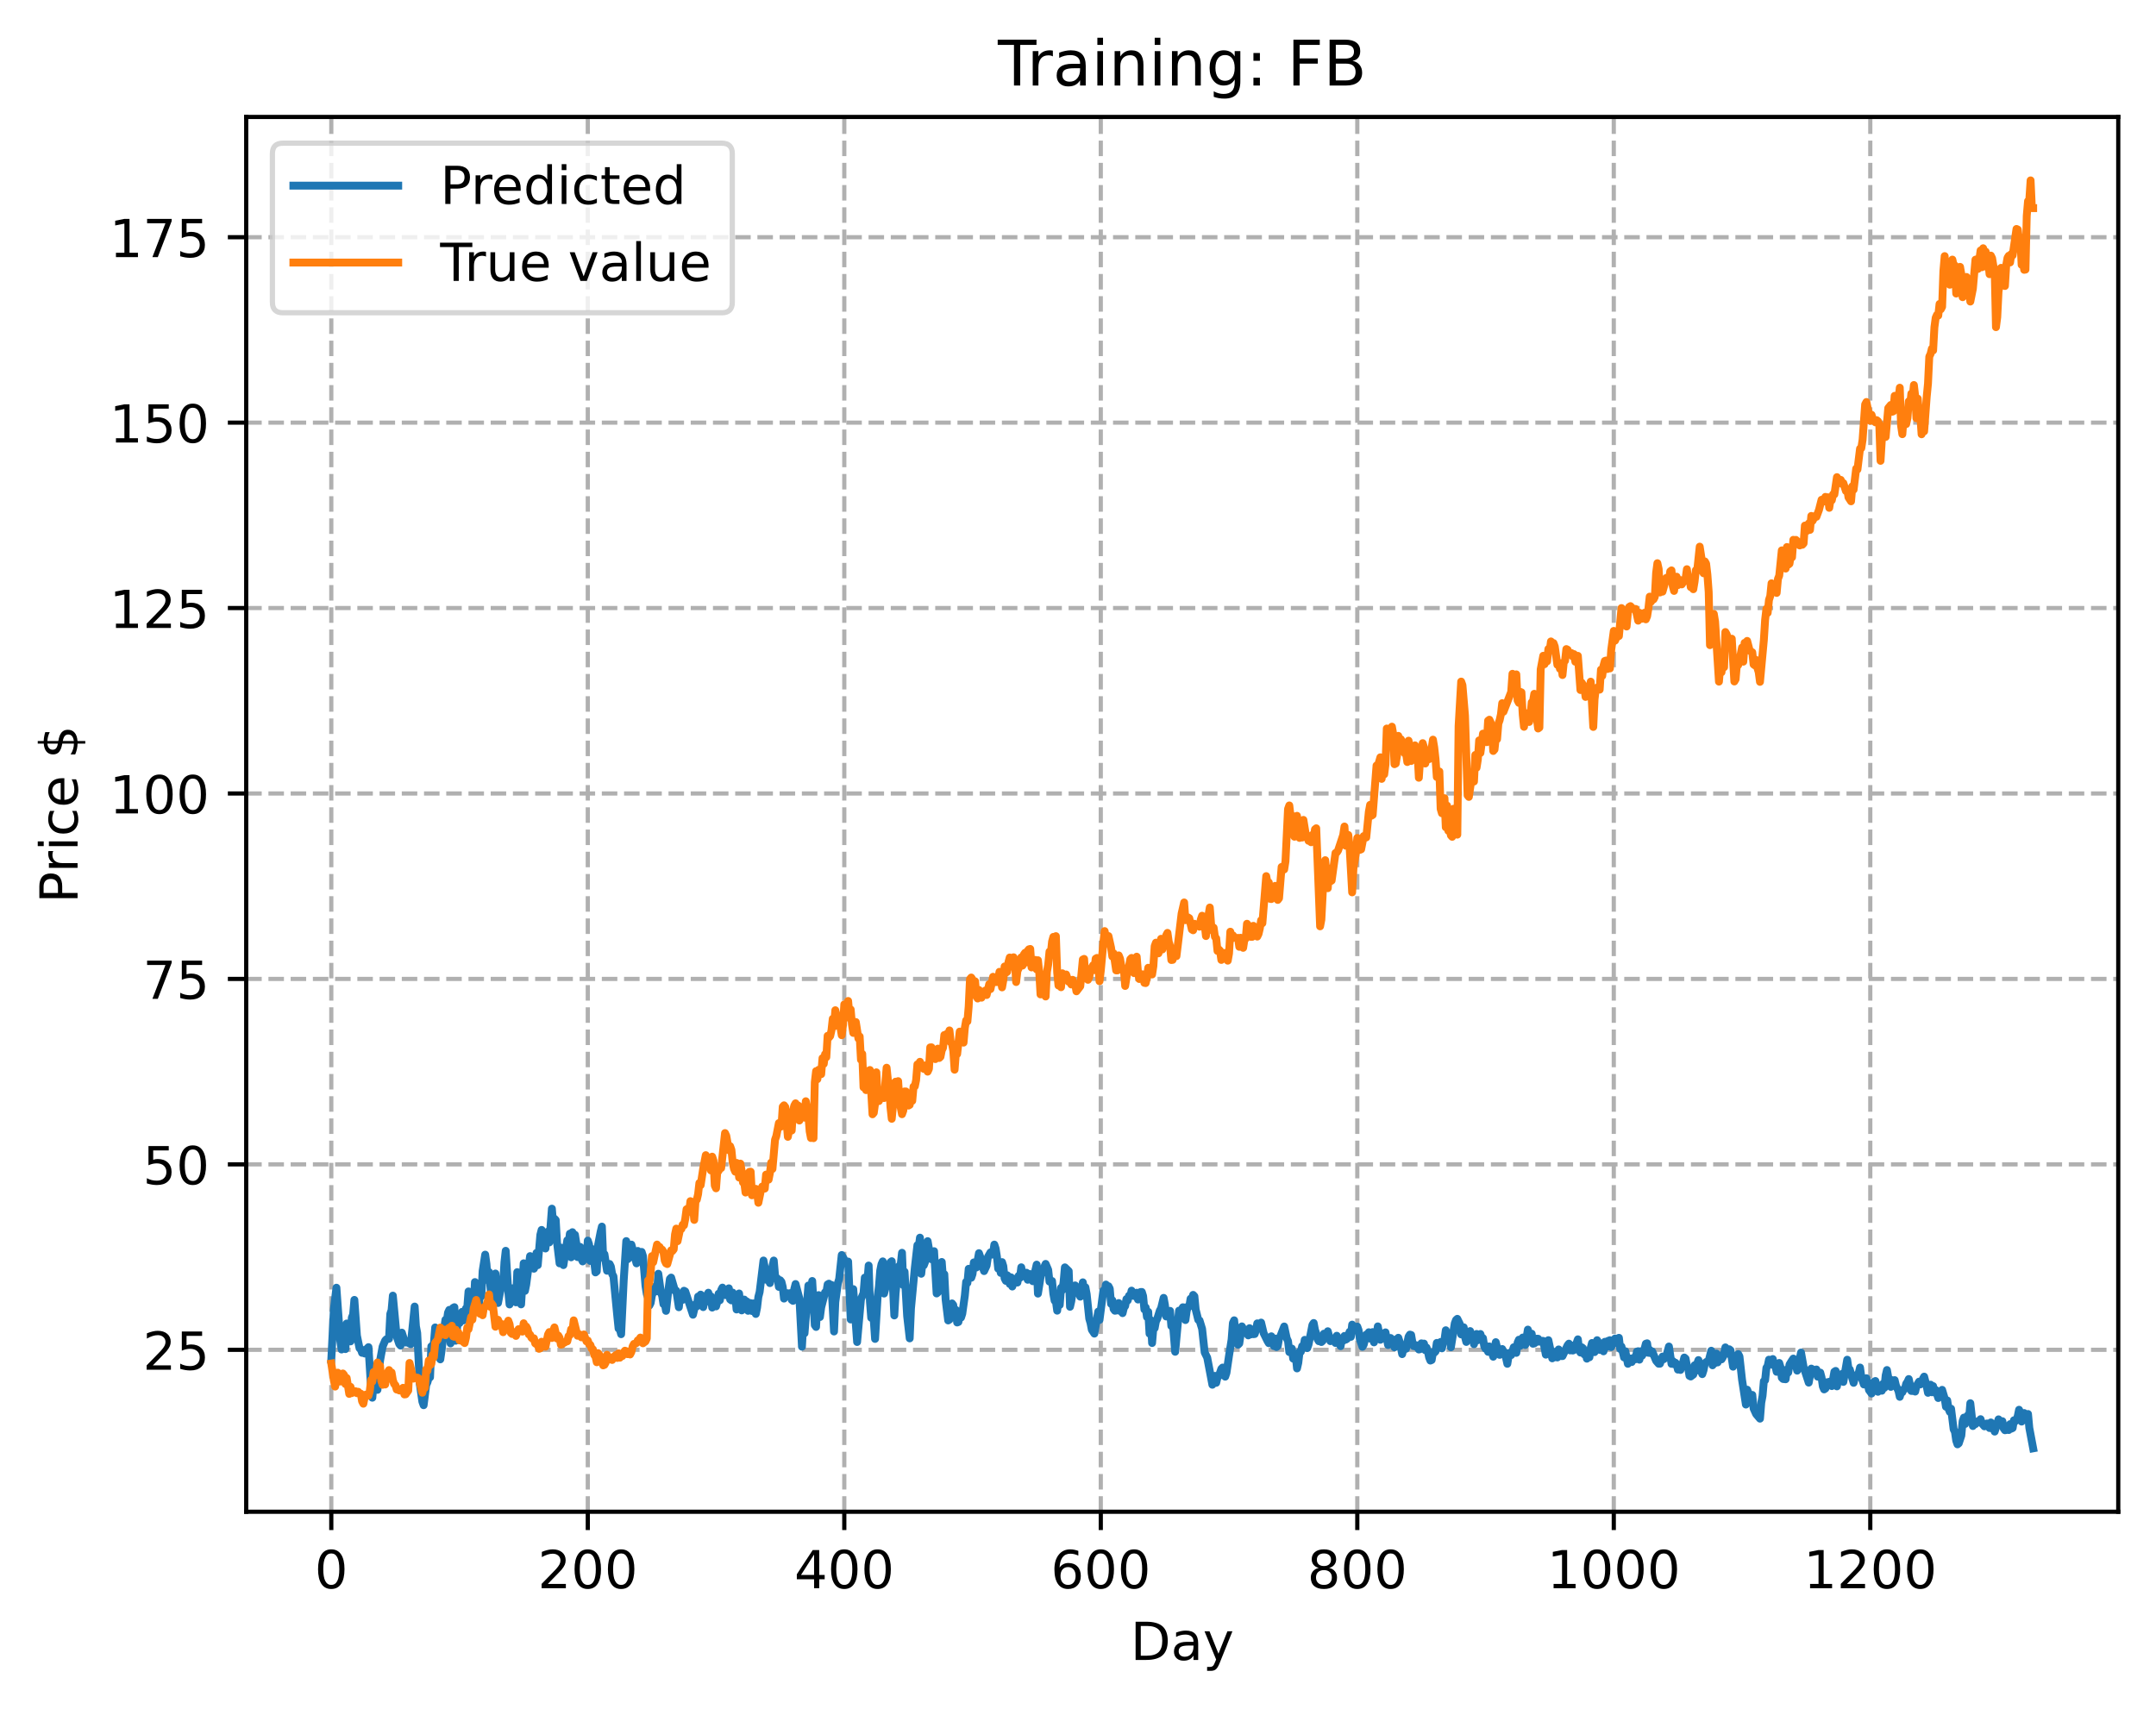 <?xml version="1.0" encoding="utf-8" standalone="no"?>
<!DOCTYPE svg PUBLIC "-//W3C//DTD SVG 1.1//EN"
  "http://www.w3.org/Graphics/SVG/1.1/DTD/svg11.dtd">
<!-- Created with matplotlib (https://matplotlib.org/) -->
<svg height="325.986pt" version="1.1" viewBox="0 0 411.286 325.986" width="411.286pt" xmlns="http://www.w3.org/2000/svg" xmlns:xlink="http://www.w3.org/1999/xlink">
 <defs>
  <style type="text/css">
*{stroke-linecap:butt;stroke-linejoin:round;}
  </style>
 </defs>
 <g id="figure_1">
  <g id="patch_1">
   <path d="M 0 325.986 
L 411.286 325.986 
L 411.286 0 
L 0 0 
z
" style="fill:#ffffff;"/>
  </g>
  <g id="axes_1">
   <g id="patch_2">
    <path d="M 46.966 288.43 
L 404.086 288.43 
L 404.086 22.318 
L 46.966 22.318 
z
" style="fill:#ffffff;"/>
   </g>
   <g id="matplotlib.axis_1">
    <g id="xtick_1">
     <g id="line2d_1">
      <path clip-path="url(#pc9b58462b0)" d="M 63.198 288.43 
L 63.198 22.318 
" style="fill:none;stroke:#b0b0b0;stroke-dasharray:2.96,1.28;stroke-dashoffset:0;stroke-width:0.8;"/>
     </g>
     <g id="line2d_2">
      <defs>
       <path d="M 0 0 
L 0 3.5 
" id="mdecd33e6c9" style="stroke:#000000;stroke-width:0.8;"/>
      </defs>
      <g>
       <use style="stroke:#000000;stroke-width:0.8;" x="63.198" xlink:href="#mdecd33e6c9" y="288.43"/>
      </g>
     </g>
     <g id="text_1">
      <!-- 0 -->
      <defs>
       <path d="M 31.781 66.406 
Q 24.172 66.406 20.328 58.906 
Q 16.5 51.422 16.5 36.375 
Q 16.5 21.391 20.328 13.891 
Q 24.172 6.391 31.781 6.391 
Q 39.453 6.391 43.281 13.891 
Q 47.125 21.391 47.125 36.375 
Q 47.125 51.422 43.281 58.906 
Q 39.453 66.406 31.781 66.406 
z
M 31.781 74.219 
Q 44.047 74.219 50.516 64.516 
Q 56.984 54.828 56.984 36.375 
Q 56.984 17.969 50.516 8.266 
Q 44.047 -1.422 31.781 -1.422 
Q 19.531 -1.422 13.062 8.266 
Q 6.594 17.969 6.594 36.375 
Q 6.594 54.828 13.062 64.516 
Q 19.531 74.219 31.781 74.219 
z
" id="DejaVuSans-48"/>
      </defs>
      <g transform="translate(60.017 303.029)scale(0.1 -0.1)">
       <use xlink:href="#DejaVuSans-48"/>
      </g>
     </g>
    </g>
    <g id="xtick_2">
     <g id="line2d_3">
      <path clip-path="url(#pc9b58462b0)" d="M 112.129 288.43 
L 112.129 22.318 
" style="fill:none;stroke:#b0b0b0;stroke-dasharray:2.96,1.28;stroke-dashoffset:0;stroke-width:0.8;"/>
     </g>
     <g id="line2d_4">
      <g>
       <use style="stroke:#000000;stroke-width:0.8;" x="112.129" xlink:href="#mdecd33e6c9" y="288.43"/>
      </g>
     </g>
     <g id="text_2">
      <!-- 200 -->
      <defs>
       <path d="M 19.188 8.297 
L 53.609 8.297 
L 53.609 0 
L 7.328 0 
L 7.328 8.297 
Q 12.938 14.109 22.625 23.891 
Q 32.328 33.688 34.812 36.531 
Q 39.547 41.844 41.422 45.531 
Q 43.312 49.219 43.312 52.781 
Q 43.312 58.594 39.234 62.25 
Q 35.156 65.922 28.609 65.922 
Q 23.969 65.922 18.812 64.312 
Q 13.672 62.703 7.812 59.422 
L 7.812 69.391 
Q 13.766 71.781 18.938 73 
Q 24.125 74.219 28.422 74.219 
Q 39.75 74.219 46.484 68.547 
Q 53.219 62.891 53.219 53.422 
Q 53.219 48.922 51.531 44.891 
Q 49.859 40.875 45.406 35.406 
Q 44.188 33.984 37.641 27.219 
Q 31.109 20.453 19.188 8.297 
z
" id="DejaVuSans-50"/>
      </defs>
      <g transform="translate(102.585 303.029)scale(0.1 -0.1)">
       <use xlink:href="#DejaVuSans-50"/>
       <use x="63.623" xlink:href="#DejaVuSans-48"/>
       <use x="127.246" xlink:href="#DejaVuSans-48"/>
      </g>
     </g>
    </g>
    <g id="xtick_3">
     <g id="line2d_5">
      <path clip-path="url(#pc9b58462b0)" d="M 161.06 288.43 
L 161.06 22.318 
" style="fill:none;stroke:#b0b0b0;stroke-dasharray:2.96,1.28;stroke-dashoffset:0;stroke-width:0.8;"/>
     </g>
     <g id="line2d_6">
      <g>
       <use style="stroke:#000000;stroke-width:0.8;" x="161.06" xlink:href="#mdecd33e6c9" y="288.43"/>
      </g>
     </g>
     <g id="text_3">
      <!-- 400 -->
      <defs>
       <path d="M 37.797 64.312 
L 12.891 25.391 
L 37.797 25.391 
z
M 35.203 72.906 
L 47.609 72.906 
L 47.609 25.391 
L 58.016 25.391 
L 58.016 17.188 
L 47.609 17.188 
L 47.609 0 
L 37.797 0 
L 37.797 17.188 
L 4.891 17.188 
L 4.891 26.703 
z
" id="DejaVuSans-52"/>
      </defs>
      <g transform="translate(151.516 303.029)scale(0.1 -0.1)">
       <use xlink:href="#DejaVuSans-52"/>
       <use x="63.623" xlink:href="#DejaVuSans-48"/>
       <use x="127.246" xlink:href="#DejaVuSans-48"/>
      </g>
     </g>
    </g>
    <g id="xtick_4">
     <g id="line2d_7">
      <path clip-path="url(#pc9b58462b0)" d="M 209.99 288.43 
L 209.99 22.318 
" style="fill:none;stroke:#b0b0b0;stroke-dasharray:2.96,1.28;stroke-dashoffset:0;stroke-width:0.8;"/>
     </g>
     <g id="line2d_8">
      <g>
       <use style="stroke:#000000;stroke-width:0.8;" x="209.99" xlink:href="#mdecd33e6c9" y="288.43"/>
      </g>
     </g>
     <g id="text_4">
      <!-- 600 -->
      <defs>
       <path d="M 33.016 40.375 
Q 26.375 40.375 22.484 35.828 
Q 18.609 31.297 18.609 23.391 
Q 18.609 15.531 22.484 10.953 
Q 26.375 6.391 33.016 6.391 
Q 39.656 6.391 43.531 10.953 
Q 47.406 15.531 47.406 23.391 
Q 47.406 31.297 43.531 35.828 
Q 39.656 40.375 33.016 40.375 
z
M 52.594 71.297 
L 52.594 62.312 
Q 48.875 64.062 45.094 64.984 
Q 41.312 65.922 37.594 65.922 
Q 27.828 65.922 22.672 59.328 
Q 17.531 52.734 16.797 39.406 
Q 19.672 43.656 24.016 45.922 
Q 28.375 48.188 33.594 48.188 
Q 44.578 48.188 50.953 41.516 
Q 57.328 34.859 57.328 23.391 
Q 57.328 12.156 50.688 5.359 
Q 44.047 -1.422 33.016 -1.422 
Q 20.359 -1.422 13.672 8.266 
Q 6.984 17.969 6.984 36.375 
Q 6.984 53.656 15.188 63.938 
Q 23.391 74.219 37.203 74.219 
Q 40.922 74.219 44.703 73.484 
Q 48.484 72.75 52.594 71.297 
z
" id="DejaVuSans-54"/>
      </defs>
      <g transform="translate(200.446 303.029)scale(0.1 -0.1)">
       <use xlink:href="#DejaVuSans-54"/>
       <use x="63.623" xlink:href="#DejaVuSans-48"/>
       <use x="127.246" xlink:href="#DejaVuSans-48"/>
      </g>
     </g>
    </g>
    <g id="xtick_5">
     <g id="line2d_9">
      <path clip-path="url(#pc9b58462b0)" d="M 258.921 288.43 
L 258.921 22.318 
" style="fill:none;stroke:#b0b0b0;stroke-dasharray:2.96,1.28;stroke-dashoffset:0;stroke-width:0.8;"/>
     </g>
     <g id="line2d_10">
      <g>
       <use style="stroke:#000000;stroke-width:0.8;" x="258.921" xlink:href="#mdecd33e6c9" y="288.43"/>
      </g>
     </g>
     <g id="text_5">
      <!-- 800 -->
      <defs>
       <path d="M 31.781 34.625 
Q 24.75 34.625 20.719 30.859 
Q 16.703 27.094 16.703 20.516 
Q 16.703 13.922 20.719 10.156 
Q 24.75 6.391 31.781 6.391 
Q 38.812 6.391 42.859 10.172 
Q 46.922 13.969 46.922 20.516 
Q 46.922 27.094 42.891 30.859 
Q 38.875 34.625 31.781 34.625 
z
M 21.922 38.812 
Q 15.578 40.375 12.031 44.719 
Q 8.5 49.078 8.5 55.328 
Q 8.5 64.062 14.719 69.141 
Q 20.953 74.219 31.781 74.219 
Q 42.672 74.219 48.875 69.141 
Q 55.078 64.062 55.078 55.328 
Q 55.078 49.078 51.531 44.719 
Q 48 40.375 41.703 38.812 
Q 48.828 37.156 52.797 32.312 
Q 56.781 27.484 56.781 20.516 
Q 56.781 9.906 50.312 4.234 
Q 43.844 -1.422 31.781 -1.422 
Q 19.734 -1.422 13.25 4.234 
Q 6.781 9.906 6.781 20.516 
Q 6.781 27.484 10.781 32.312 
Q 14.797 37.156 21.922 38.812 
z
M 18.312 54.391 
Q 18.312 48.734 21.844 45.562 
Q 25.391 42.391 31.781 42.391 
Q 38.141 42.391 41.719 45.562 
Q 45.312 48.734 45.312 54.391 
Q 45.312 60.062 41.719 63.234 
Q 38.141 66.406 31.781 66.406 
Q 25.391 66.406 21.844 63.234 
Q 18.312 60.062 18.312 54.391 
z
" id="DejaVuSans-56"/>
      </defs>
      <g transform="translate(249.377 303.029)scale(0.1 -0.1)">
       <use xlink:href="#DejaVuSans-56"/>
       <use x="63.623" xlink:href="#DejaVuSans-48"/>
       <use x="127.246" xlink:href="#DejaVuSans-48"/>
      </g>
     </g>
    </g>
    <g id="xtick_6">
     <g id="line2d_11">
      <path clip-path="url(#pc9b58462b0)" d="M 307.851 288.43 
L 307.851 22.318 
" style="fill:none;stroke:#b0b0b0;stroke-dasharray:2.96,1.28;stroke-dashoffset:0;stroke-width:0.8;"/>
     </g>
     <g id="line2d_12">
      <g>
       <use style="stroke:#000000;stroke-width:0.8;" x="307.851" xlink:href="#mdecd33e6c9" y="288.43"/>
      </g>
     </g>
     <g id="text_6">
      <!-- 1000 -->
      <defs>
       <path d="M 12.406 8.297 
L 28.516 8.297 
L 28.516 63.922 
L 10.984 60.406 
L 10.984 69.391 
L 28.422 72.906 
L 38.281 72.906 
L 38.281 8.297 
L 54.391 8.297 
L 54.391 0 
L 12.406 0 
z
" id="DejaVuSans-49"/>
      </defs>
      <g transform="translate(295.126 303.029)scale(0.1 -0.1)">
       <use xlink:href="#DejaVuSans-49"/>
       <use x="63.623" xlink:href="#DejaVuSans-48"/>
       <use x="127.246" xlink:href="#DejaVuSans-48"/>
       <use x="190.869" xlink:href="#DejaVuSans-48"/>
      </g>
     </g>
    </g>
    <g id="xtick_7">
     <g id="line2d_13">
      <path clip-path="url(#pc9b58462b0)" d="M 356.782 288.43 
L 356.782 22.318 
" style="fill:none;stroke:#b0b0b0;stroke-dasharray:2.96,1.28;stroke-dashoffset:0;stroke-width:0.8;"/>
     </g>
     <g id="line2d_14">
      <g>
       <use style="stroke:#000000;stroke-width:0.8;" x="356.782" xlink:href="#mdecd33e6c9" y="288.43"/>
      </g>
     </g>
     <g id="text_7">
      <!-- 1200 -->
      <g transform="translate(344.057 303.029)scale(0.1 -0.1)">
       <use xlink:href="#DejaVuSans-49"/>
       <use x="63.623" xlink:href="#DejaVuSans-50"/>
       <use x="127.246" xlink:href="#DejaVuSans-48"/>
       <use x="190.869" xlink:href="#DejaVuSans-48"/>
      </g>
     </g>
    </g>
    <g id="text_8">
     <!-- Day -->
     <defs>
      <path d="M 19.672 64.797 
L 19.672 8.109 
L 31.594 8.109 
Q 46.688 8.109 53.688 14.938 
Q 60.688 21.781 60.688 36.531 
Q 60.688 51.172 53.688 57.984 
Q 46.688 64.797 31.594 64.797 
z
M 9.812 72.906 
L 30.078 72.906 
Q 51.266 72.906 61.172 64.094 
Q 71.094 55.281 71.094 36.531 
Q 71.094 17.672 61.125 8.828 
Q 51.172 0 30.078 0 
L 9.812 0 
z
" id="DejaVuSans-68"/>
      <path d="M 34.281 27.484 
Q 23.391 27.484 19.188 25 
Q 14.984 22.516 14.984 16.5 
Q 14.984 11.719 18.141 8.906 
Q 21.297 6.109 26.703 6.109 
Q 34.188 6.109 38.703 11.406 
Q 43.219 16.703 43.219 25.484 
L 43.219 27.484 
z
M 52.203 31.203 
L 52.203 0 
L 43.219 0 
L 43.219 8.297 
Q 40.141 3.328 35.547 0.953 
Q 30.953 -1.422 24.312 -1.422 
Q 15.922 -1.422 10.953 3.297 
Q 6 8.016 6 15.922 
Q 6 25.141 12.172 29.828 
Q 18.359 34.516 30.609 34.516 
L 43.219 34.516 
L 43.219 35.406 
Q 43.219 41.609 39.141 45 
Q 35.062 48.391 27.688 48.391 
Q 23 48.391 18.547 47.266 
Q 14.109 46.141 10.016 43.891 
L 10.016 52.203 
Q 14.938 54.109 19.578 55.047 
Q 24.219 56 28.609 56 
Q 40.484 56 46.344 49.844 
Q 52.203 43.703 52.203 31.203 
z
" id="DejaVuSans-97"/>
      <path d="M 32.172 -5.078 
Q 28.375 -14.844 24.75 -17.812 
Q 21.141 -20.797 15.094 -20.797 
L 7.906 -20.797 
L 7.906 -13.281 
L 13.188 -13.281 
Q 16.891 -13.281 18.938 -11.516 
Q 21 -9.766 23.484 -3.219 
L 25.094 0.875 
L 2.984 54.688 
L 12.5 54.688 
L 29.594 11.922 
L 46.688 54.688 
L 56.203 54.688 
z
" id="DejaVuSans-121"/>
     </defs>
     <g transform="translate(215.652 316.707)scale(0.1 -0.1)">
      <use xlink:href="#DejaVuSans-68"/>
      <use x="77.002" xlink:href="#DejaVuSans-97"/>
      <use x="138.281" xlink:href="#DejaVuSans-121"/>
     </g>
    </g>
   </g>
   <g id="matplotlib.axis_2">
    <g id="ytick_1">
     <g id="line2d_15">
      <path clip-path="url(#pc9b58462b0)" d="M 46.966 257.533 
L 404.086 257.533 
" style="fill:none;stroke:#b0b0b0;stroke-dasharray:2.96,1.28;stroke-dashoffset:0;stroke-width:0.8;"/>
     </g>
     <g id="line2d_16">
      <defs>
       <path d="M 0 0 
L -3.5 0 
" id="mc9fcbef4f8" style="stroke:#000000;stroke-width:0.8;"/>
      </defs>
      <g>
       <use style="stroke:#000000;stroke-width:0.8;" x="46.966" xlink:href="#mc9fcbef4f8" y="257.533"/>
      </g>
     </g>
     <g id="text_9">
      <!-- 25 -->
      <defs>
       <path d="M 10.797 72.906 
L 49.516 72.906 
L 49.516 64.594 
L 19.828 64.594 
L 19.828 46.734 
Q 21.969 47.469 24.109 47.828 
Q 26.266 48.188 28.422 48.188 
Q 40.625 48.188 47.75 41.5 
Q 54.891 34.812 54.891 23.391 
Q 54.891 11.625 47.562 5.094 
Q 40.234 -1.422 26.906 -1.422 
Q 22.312 -1.422 17.547 -0.641 
Q 12.797 0.141 7.719 1.703 
L 7.719 11.625 
Q 12.109 9.234 16.797 8.062 
Q 21.484 6.891 26.703 6.891 
Q 35.156 6.891 40.078 11.328 
Q 45.016 15.766 45.016 23.391 
Q 45.016 31 40.078 35.438 
Q 35.156 39.891 26.703 39.891 
Q 22.75 39.891 18.812 39.016 
Q 14.891 38.141 10.797 36.281 
z
" id="DejaVuSans-53"/>
      </defs>
      <g transform="translate(27.241 261.332)scale(0.1 -0.1)">
       <use xlink:href="#DejaVuSans-50"/>
       <use x="63.623" xlink:href="#DejaVuSans-53"/>
      </g>
     </g>
    </g>
    <g id="ytick_2">
     <g id="line2d_17">
      <path clip-path="url(#pc9b58462b0)" d="M 46.966 222.153 
L 404.086 222.153 
" style="fill:none;stroke:#b0b0b0;stroke-dasharray:2.96,1.28;stroke-dashoffset:0;stroke-width:0.8;"/>
     </g>
     <g id="line2d_18">
      <g>
       <use style="stroke:#000000;stroke-width:0.8;" x="46.966" xlink:href="#mc9fcbef4f8" y="222.153"/>
      </g>
     </g>
     <g id="text_10">
      <!-- 50 -->
      <g transform="translate(27.241 225.953)scale(0.1 -0.1)">
       <use xlink:href="#DejaVuSans-53"/>
       <use x="63.623" xlink:href="#DejaVuSans-48"/>
      </g>
     </g>
    </g>
    <g id="ytick_3">
     <g id="line2d_19">
      <path clip-path="url(#pc9b58462b0)" d="M 46.966 186.774 
L 404.086 186.774 
" style="fill:none;stroke:#b0b0b0;stroke-dasharray:2.96,1.28;stroke-dashoffset:0;stroke-width:0.8;"/>
     </g>
     <g id="line2d_20">
      <g>
       <use style="stroke:#000000;stroke-width:0.8;" x="46.966" xlink:href="#mc9fcbef4f8" y="186.774"/>
      </g>
     </g>
     <g id="text_11">
      <!-- 75 -->
      <defs>
       <path d="M 8.203 72.906 
L 55.078 72.906 
L 55.078 68.703 
L 28.609 0 
L 18.312 0 
L 43.219 64.594 
L 8.203 64.594 
z
" id="DejaVuSans-55"/>
      </defs>
      <g transform="translate(27.241 190.573)scale(0.1 -0.1)">
       <use xlink:href="#DejaVuSans-55"/>
       <use x="63.623" xlink:href="#DejaVuSans-53"/>
      </g>
     </g>
    </g>
    <g id="ytick_4">
     <g id="line2d_21">
      <path clip-path="url(#pc9b58462b0)" d="M 46.966 151.394 
L 404.086 151.394 
" style="fill:none;stroke:#b0b0b0;stroke-dasharray:2.96,1.28;stroke-dashoffset:0;stroke-width:0.8;"/>
     </g>
     <g id="line2d_22">
      <g>
       <use style="stroke:#000000;stroke-width:0.8;" x="46.966" xlink:href="#mc9fcbef4f8" y="151.394"/>
      </g>
     </g>
     <g id="text_12">
      <!-- 100 -->
      <g transform="translate(20.878 155.193)scale(0.1 -0.1)">
       <use xlink:href="#DejaVuSans-49"/>
       <use x="63.623" xlink:href="#DejaVuSans-48"/>
       <use x="127.246" xlink:href="#DejaVuSans-48"/>
      </g>
     </g>
    </g>
    <g id="ytick_5">
     <g id="line2d_23">
      <path clip-path="url(#pc9b58462b0)" d="M 46.966 116.014 
L 404.086 116.014 
" style="fill:none;stroke:#b0b0b0;stroke-dasharray:2.96,1.28;stroke-dashoffset:0;stroke-width:0.8;"/>
     </g>
     <g id="line2d_24">
      <g>
       <use style="stroke:#000000;stroke-width:0.8;" x="46.966" xlink:href="#mc9fcbef4f8" y="116.014"/>
      </g>
     </g>
     <g id="text_13">
      <!-- 125 -->
      <g transform="translate(20.878 119.813)scale(0.1 -0.1)">
       <use xlink:href="#DejaVuSans-49"/>
       <use x="63.623" xlink:href="#DejaVuSans-50"/>
       <use x="127.246" xlink:href="#DejaVuSans-53"/>
      </g>
     </g>
    </g>
    <g id="ytick_6">
     <g id="line2d_25">
      <path clip-path="url(#pc9b58462b0)" d="M 46.966 80.634 
L 404.086 80.634 
" style="fill:none;stroke:#b0b0b0;stroke-dasharray:2.96,1.28;stroke-dashoffset:0;stroke-width:0.8;"/>
     </g>
     <g id="line2d_26">
      <g>
       <use style="stroke:#000000;stroke-width:0.8;" x="46.966" xlink:href="#mc9fcbef4f8" y="80.634"/>
      </g>
     </g>
     <g id="text_14">
      <!-- 150 -->
      <g transform="translate(20.878 84.433)scale(0.1 -0.1)">
       <use xlink:href="#DejaVuSans-49"/>
       <use x="63.623" xlink:href="#DejaVuSans-53"/>
       <use x="127.246" xlink:href="#DejaVuSans-48"/>
      </g>
     </g>
    </g>
    <g id="ytick_7">
     <g id="line2d_27">
      <path clip-path="url(#pc9b58462b0)" d="M 46.966 45.254 
L 404.086 45.254 
" style="fill:none;stroke:#b0b0b0;stroke-dasharray:2.96,1.28;stroke-dashoffset:0;stroke-width:0.8;"/>
     </g>
     <g id="line2d_28">
      <g>
       <use style="stroke:#000000;stroke-width:0.8;" x="46.966" xlink:href="#mc9fcbef4f8" y="45.254"/>
      </g>
     </g>
     <g id="text_15">
      <!-- 175 -->
      <g transform="translate(20.878 49.054)scale(0.1 -0.1)">
       <use xlink:href="#DejaVuSans-49"/>
       <use x="63.623" xlink:href="#DejaVuSans-55"/>
       <use x="127.246" xlink:href="#DejaVuSans-53"/>
      </g>
     </g>
    </g>
    <g id="text_16">
     <!-- Price $ -->
     <defs>
      <path d="M 19.672 64.797 
L 19.672 37.406 
L 32.078 37.406 
Q 38.969 37.406 42.719 40.969 
Q 46.484 44.531 46.484 51.125 
Q 46.484 57.672 42.719 61.234 
Q 38.969 64.797 32.078 64.797 
z
M 9.812 72.906 
L 32.078 72.906 
Q 44.344 72.906 50.609 67.359 
Q 56.891 61.812 56.891 51.125 
Q 56.891 40.328 50.609 34.812 
Q 44.344 29.297 32.078 29.297 
L 19.672 29.297 
L 19.672 0 
L 9.812 0 
z
" id="DejaVuSans-80"/>
      <path d="M 41.109 46.297 
Q 39.594 47.172 37.812 47.578 
Q 36.031 48 33.891 48 
Q 26.266 48 22.188 43.047 
Q 18.109 38.094 18.109 28.812 
L 18.109 0 
L 9.078 0 
L 9.078 54.688 
L 18.109 54.688 
L 18.109 46.188 
Q 20.953 51.172 25.484 53.578 
Q 30.031 56 36.531 56 
Q 37.453 56 38.578 55.875 
Q 39.703 55.766 41.062 55.516 
z
" id="DejaVuSans-114"/>
      <path d="M 9.422 54.688 
L 18.406 54.688 
L 18.406 0 
L 9.422 0 
z
M 9.422 75.984 
L 18.406 75.984 
L 18.406 64.594 
L 9.422 64.594 
z
" id="DejaVuSans-105"/>
      <path d="M 48.781 52.594 
L 48.781 44.188 
Q 44.969 46.297 41.141 47.344 
Q 37.312 48.391 33.406 48.391 
Q 24.656 48.391 19.812 42.844 
Q 14.984 37.312 14.984 27.297 
Q 14.984 17.281 19.812 11.734 
Q 24.656 6.203 33.406 6.203 
Q 37.312 6.203 41.141 7.25 
Q 44.969 8.297 48.781 10.406 
L 48.781 2.094 
Q 45.016 0.344 40.984 -0.531 
Q 36.969 -1.422 32.422 -1.422 
Q 20.062 -1.422 12.781 6.344 
Q 5.516 14.109 5.516 27.297 
Q 5.516 40.672 12.859 48.328 
Q 20.219 56 33.016 56 
Q 37.156 56 41.109 55.141 
Q 45.062 54.297 48.781 52.594 
z
" id="DejaVuSans-99"/>
      <path d="M 56.203 29.594 
L 56.203 25.203 
L 14.891 25.203 
Q 15.484 15.922 20.484 11.062 
Q 25.484 6.203 34.422 6.203 
Q 39.594 6.203 44.453 7.469 
Q 49.312 8.734 54.109 11.281 
L 54.109 2.781 
Q 49.266 0.734 44.188 -0.344 
Q 39.109 -1.422 33.891 -1.422 
Q 20.797 -1.422 13.156 6.188 
Q 5.516 13.812 5.516 26.812 
Q 5.516 40.234 12.766 48.109 
Q 20.016 56 32.328 56 
Q 43.359 56 49.781 48.891 
Q 56.203 41.797 56.203 29.594 
z
M 47.219 32.234 
Q 47.125 39.594 43.094 43.984 
Q 39.062 48.391 32.422 48.391 
Q 24.906 48.391 20.391 44.141 
Q 15.875 39.891 15.188 32.172 
z
" id="DejaVuSans-101"/>
      <path id="DejaVuSans-32"/>
      <path d="M 33.797 -14.703 
L 28.906 -14.703 
L 28.859 0 
Q 23.734 0.094 18.609 1.188 
Q 13.484 2.297 8.297 4.5 
L 8.297 13.281 
Q 13.281 10.156 18.375 8.562 
Q 23.484 6.984 28.906 6.938 
L 28.906 29.203 
Q 18.109 30.953 13.203 35.156 
Q 8.297 39.359 8.297 46.688 
Q 8.297 54.641 13.625 59.219 
Q 18.953 63.812 28.906 64.5 
L 28.906 75.984 
L 33.797 75.984 
L 33.797 64.656 
Q 38.328 64.453 42.578 63.688 
Q 46.828 62.938 50.875 61.625 
L 50.875 53.078 
Q 46.828 55.125 42.547 56.25 
Q 38.281 57.375 33.797 57.562 
L 33.797 36.719 
Q 44.875 35.016 50.094 30.609 
Q 55.328 26.219 55.328 18.609 
Q 55.328 10.359 49.781 5.594 
Q 44.234 0.828 33.797 0.094 
z
M 28.906 37.594 
L 28.906 57.625 
Q 23.25 56.984 20.266 54.391 
Q 17.281 51.812 17.281 47.516 
Q 17.281 43.312 20.031 40.969 
Q 22.797 38.625 28.906 37.594 
z
M 33.797 28.219 
L 33.797 7.078 
Q 39.984 7.906 43.141 10.594 
Q 46.297 13.281 46.297 17.672 
Q 46.297 21.969 43.281 24.5 
Q 40.281 27.047 33.797 28.219 
z
" id="DejaVuSans-36"/>
     </defs>
     <g transform="translate(14.798 172.342)rotate(-90)scale(0.1 -0.1)">
      <use xlink:href="#DejaVuSans-80"/>
      <use x="58.553" xlink:href="#DejaVuSans-114"/>
      <use x="99.666" xlink:href="#DejaVuSans-105"/>
      <use x="127.449" xlink:href="#DejaVuSans-99"/>
      <use x="182.43" xlink:href="#DejaVuSans-101"/>
      <use x="243.953" xlink:href="#DejaVuSans-32"/>
      <use x="275.74" xlink:href="#DejaVuSans-36"/>
     </g>
    </g>
   </g>
   <g id="line2d_29">
    <path clip-path="url(#pc9b58462b0)" d="M 63.198 259.428 
L 63.688 249.81 
L 64.177 245.686 
L 64.911 255.832 
L 65.156 257.475 
L 65.4 254.932 
L 65.645 255.812 
L 65.89 257.402 
L 66.134 252.516 
L 66.379 254.342 
L 66.868 255.93 
L 67.113 251.395 
L 67.357 250.812 
L 67.602 248.011 
L 68.091 254.826 
L 68.581 257.224 
L 68.825 257.367 
L 69.07 258.115 
L 69.315 257.81 
L 69.559 258.239 
L 69.804 257.531 
L 70.293 257.025 
L 70.783 264.767 
L 71.027 266.675 
L 71.517 260.957 
L 72.006 265.178 
L 72.495 259.639 
L 72.984 256.939 
L 73.474 255.769 
L 73.718 255.519 
L 74.208 255.439 
L 74.452 250.689 
L 74.697 249.964 
L 74.942 247.198 
L 75.676 254.99 
L 76.165 256.44 
L 76.41 256.728 
L 76.654 254.257 
L 77.144 255.803 
L 77.388 256.149 
L 77.633 256.085 
L 78.367 256.462 
L 79.101 249.279 
L 79.345 253.042 
L 79.59 254.333 
L 80.079 264.022 
L 80.569 267.428 
L 80.813 268.107 
L 81.303 264.262 
L 81.547 263.71 
L 81.792 262.805 
L 82.037 262.788 
L 82.281 256.879 
L 82.526 256.739 
L 82.771 256.239 
L 83.015 253.269 
L 83.26 253.926 
L 83.505 253.944 
L 83.749 255.26 
L 83.994 259.358 
L 84.239 257.658 
L 84.728 253.448 
L 84.972 251.808 
L 85.217 252.18 
L 85.462 250.438 
L 85.706 249.916 
L 85.951 256.315 
L 86.196 254.175 
L 86.44 249.534 
L 86.685 249.403 
L 86.93 255.806 
L 87.419 251.284 
L 87.664 252.439 
L 87.908 251.918 
L 88.153 250.29 
L 88.398 251.935 
L 88.887 249.637 
L 89.132 249.462 
L 89.376 246.396 
L 89.866 250.067 
L 90.11 248.858 
L 90.355 249.5 
L 90.599 244.607 
L 91.089 249.111 
L 91.333 249.919 
L 91.578 245.771 
L 91.823 247.327 
L 92.067 242.498 
L 92.557 239.375 
L 92.801 241.17 
L 93.046 244.257 
L 93.291 242.702 
L 93.78 247.892 
L 94.025 243.703 
L 94.269 245.915 
L 94.514 242.979 
L 95.003 248.608 
L 95.493 245.989 
L 95.737 244.611 
L 95.982 244.915 
L 96.227 240.821 
L 96.471 238.644 
L 96.96 246.454 
L 97.205 248.886 
L 97.45 246.783 
L 97.694 245.797 
L 98.184 245.82 
L 98.428 248.481 
L 98.673 242.712 
L 98.918 243.615 
L 99.407 248.869 
L 99.896 241.03 
L 100.141 246.296 
L 100.386 245.088 
L 100.875 241.38 
L 101.12 239.652 
L 101.609 241.538 
L 101.854 242.065 
L 102.098 241.505 
L 102.343 239.05 
L 102.587 241.383 
L 103.077 235.593 
L 103.321 234.659 
L 103.811 237.105 
L 104.055 238.205 
L 104.3 235.168 
L 104.545 234.964 
L 104.789 237.051 
L 105.279 230.602 
L 105.523 233.605 
L 105.768 232.514 
L 106.013 232.771 
L 106.257 237.038 
L 106.747 241.045 
L 106.991 238.037 
L 107.236 240.277 
L 107.481 241.374 
L 108.215 236.639 
L 108.459 237.564 
L 108.704 235.377 
L 108.948 239.89 
L 109.193 235.093 
L 109.438 238.325 
L 109.682 235.586 
L 109.927 237.133 
L 110.172 239.847 
L 110.416 239.307 
L 110.661 237.888 
L 110.906 240.151 
L 111.15 240.673 
L 111.395 238.81 
L 111.64 238.803 
L 111.884 240.194 
L 112.129 236.698 
L 112.374 237.425 
L 112.618 240.591 
L 112.863 238.26 
L 113.108 238.803 
L 113.597 242.773 
L 113.842 242.571 
L 114.086 237.543 
L 114.575 235.038 
L 114.82 234.025 
L 115.065 240.004 
L 115.309 239.295 
L 115.799 242.449 
L 116.043 241.401 
L 116.288 241.161 
L 116.533 241.655 
L 116.777 243.077 
L 117.022 243.508 
L 117.756 251.113 
L 118.001 253.484 
L 118.245 253.638 
L 118.49 254.559 
L 118.979 244.33 
L 119.469 236.79 
L 119.713 240.264 
L 119.958 240.03 
L 120.203 237.826 
L 120.447 237.457 
L 121.426 241.046 
L 121.67 238.669 
L 121.915 240.132 
L 122.16 239.772 
L 122.404 238.856 
L 122.649 239.612 
L 123.138 245.373 
L 123.383 246.894 
L 123.628 247.634 
L 123.872 249.091 
L 124.117 248.603 
L 124.362 247.165 
L 124.606 246.572 
L 124.851 245.519 
L 125.096 245.624 
L 125.34 246.372 
L 125.585 243.017 
L 126.074 246.594 
L 126.319 247.247 
L 126.563 248.82 
L 126.808 248.654 
L 127.053 250.109 
L 127.542 245.824 
L 127.787 244.018 
L 128.031 243.756 
L 128.765 246.287 
L 129.01 246.261 
L 129.499 249.417 
L 129.744 247.301 
L 129.989 248.076 
L 130.233 247.99 
L 130.478 246.265 
L 130.723 246.395 
L 132.191 250.845 
L 132.68 248.834 
L 132.924 249.246 
L 133.169 247.375 
L 133.414 248.687 
L 133.658 247.004 
L 133.903 248.704 
L 134.148 249.39 
L 134.637 247.216 
L 134.882 247.144 
L 135.126 246.642 
L 135.371 248.383 
L 135.616 247.326 
L 135.86 249.479 
L 136.105 247.902 
L 136.594 249.255 
L 136.839 248.392 
L 137.084 246.829 
L 137.328 248.082 
L 137.573 246.128 
L 137.818 245.666 
L 138.307 247.085 
L 138.796 247.151 
L 139.041 245.804 
L 139.285 247.926 
L 139.53 248.106 
L 139.775 246.621 
L 140.019 247.806 
L 140.264 247.218 
L 140.509 249.843 
L 140.998 246.787 
L 141.243 249.146 
L 141.487 250.017 
L 141.732 249.324 
L 141.977 247.948 
L 142.221 248.477 
L 142.466 248.31 
L 142.711 250.098 
L 142.955 248.596 
L 143.2 248.63 
L 143.445 250.133 
L 143.689 248.675 
L 143.934 249.074 
L 144.178 250.695 
L 144.423 249.493 
L 144.668 247.434 
L 144.912 246.499 
L 145.646 240.496 
L 145.891 241.849 
L 146.136 244.161 
L 146.38 243.981 
L 146.625 244.223 
L 146.87 244.811 
L 147.359 241.612 
L 147.604 240.502 
L 147.848 243.289 
L 148.093 243.92 
L 148.338 243.963 
L 148.582 245.534 
L 148.827 244.264 
L 149.072 244.57 
L 149.316 245.536 
L 149.561 247.764 
L 150.05 246.72 
L 150.295 246.752 
L 150.539 247.309 
L 150.784 246.716 
L 151.029 248.004 
L 151.273 248.195 
L 151.518 245.949 
L 151.763 244.983 
L 152.497 247.751 
L 152.986 256.94 
L 153.231 252.441 
L 153.475 254.387 
L 154.209 245.27 
L 154.454 248.978 
L 154.943 244.402 
L 155.433 252.827 
L 155.677 253.173 
L 155.922 248.674 
L 156.166 247.098 
L 156.411 251.285 
L 156.656 249.442 
L 157.39 246.568 
L 157.634 246.584 
L 157.879 245.06 
L 158.124 244.916 
L 158.368 245.521 
L 158.613 245.152 
L 159.102 254.044 
L 159.347 248.431 
L 159.836 244.83 
L 160.081 244.025 
L 160.57 239.448 
L 161.304 240.763 
L 161.549 240.861 
L 161.794 240.695 
L 162.283 251.746 
L 162.527 247.548 
L 162.772 245.956 
L 163.506 256.048 
L 164.24 247.875 
L 164.729 246.715 
L 164.974 243.756 
L 165.219 244.354 
L 165.463 244.505 
L 165.708 241.457 
L 165.953 248.361 
L 166.197 251.436 
L 166.442 248.423 
L 166.931 255.458 
L 167.421 247.357 
L 167.665 245.464 
L 167.91 242.426 
L 168.154 241.213 
L 168.399 240.663 
L 168.644 246.804 
L 168.888 245.843 
L 169.133 244.405 
L 169.378 242.048 
L 169.622 242.454 
L 169.867 240.828 
L 170.112 240.631 
L 170.601 250.982 
L 170.846 246.776 
L 171.335 241.752 
L 171.824 241.224 
L 172.069 239.023 
L 172.314 245.195 
L 172.558 242.637 
L 173.048 251.077 
L 173.537 255.356 
L 173.782 249.652 
L 174.515 241.88 
L 175.005 237.568 
L 175.249 238.053 
L 175.494 236.136 
L 175.739 243.027 
L 175.983 240.844 
L 176.228 241.419 
L 176.473 240.775 
L 176.962 236.802 
L 177.451 239.698 
L 177.696 240.255 
L 177.941 239.88 
L 178.185 238.716 
L 178.675 246.786 
L 178.919 246.574 
L 179.164 245.349 
L 179.653 240.777 
L 179.898 244.084 
L 180.142 243.113 
L 180.387 247.946 
L 180.876 251.934 
L 181.121 251.779 
L 181.366 250.542 
L 181.61 248.681 
L 181.855 249 
L 182.1 251.38 
L 182.344 249.918 
L 182.589 252.326 
L 182.834 252.226 
L 183.078 250.838 
L 183.323 251.394 
L 183.568 250.649 
L 184.057 247.181 
L 184.302 244.566 
L 184.546 244.786 
L 184.791 242.077 
L 185.036 243.239 
L 185.28 243.788 
L 185.525 243.067 
L 185.77 240.857 
L 186.014 241.674 
L 186.259 241.831 
L 186.748 239.095 
L 186.993 239.8 
L 187.482 241.825 
L 187.727 242.518 
L 188.216 241.459 
L 188.461 239.812 
L 188.95 238.949 
L 189.195 239.384 
L 189.439 239.088 
L 189.684 237.459 
L 189.929 238.2 
L 190.173 239.741 
L 190.418 242.052 
L 190.663 241.38 
L 190.907 242.863 
L 191.152 240.802 
L 191.397 241.575 
L 191.641 243.918 
L 191.886 244.384 
L 192.13 243.307 
L 192.375 243.547 
L 192.62 244.978 
L 192.864 243.706 
L 193.109 245.461 
L 193.354 244.747 
L 193.598 244.585 
L 193.843 243.918 
L 194.088 244.704 
L 194.332 243.404 
L 194.577 243.804 
L 194.822 241.792 
L 195.066 243.456 
L 195.311 242.992 
L 195.556 243.588 
L 195.8 242.824 
L 196.045 244.171 
L 196.29 243.056 
L 196.534 243.093 
L 196.779 244.004 
L 197.024 244.446 
L 197.758 241.282 
L 198.002 246.815 
L 198.736 242.184 
L 198.981 242.823 
L 199.225 241.693 
L 199.47 241.145 
L 199.959 242.286 
L 200.204 244.527 
L 200.693 244.405 
L 200.938 246.853 
L 201.183 248.163 
L 201.427 248.28 
L 201.672 250.07 
L 201.917 247.872 
L 202.161 248.978 
L 202.406 245.704 
L 202.651 246.154 
L 202.895 244.609 
L 203.14 241.804 
L 203.874 242.518 
L 204.118 249.328 
L 204.363 248.263 
L 204.608 246.572 
L 204.852 246.576 
L 205.097 245.25 
L 205.342 246.117 
L 205.831 246.835 
L 206.076 247.393 
L 206.565 244.659 
L 206.81 246.509 
L 207.054 245.6 
L 207.299 246.922 
L 207.788 251.595 
L 208.033 252.428 
L 208.278 253.718 
L 208.767 254.446 
L 209.501 250.243 
L 209.746 251.841 
L 210.479 246.232 
L 210.724 246.769 
L 210.969 245.088 
L 211.213 245.991 
L 211.458 245.403 
L 211.703 245.878 
L 211.947 248.767 
L 212.192 248.079 
L 212.437 249.757 
L 212.681 250.082 
L 212.926 250.047 
L 213.415 248.613 
L 213.66 250.128 
L 213.905 248.996 
L 214.149 250.539 
L 214.394 249.521 
L 214.639 249.184 
L 214.883 247.855 
L 215.128 248.122 
L 215.373 247.21 
L 215.617 247.3 
L 215.862 246.246 
L 216.351 247.272 
L 216.84 246.643 
L 217.085 247.941 
L 217.33 247.543 
L 217.574 246.508 
L 217.819 246.499 
L 218.064 247.286 
L 218.308 249.834 
L 218.553 249.447 
L 218.798 251.288 
L 219.042 250.287 
L 219.287 254.464 
L 219.532 251.88 
L 219.776 256.242 
L 220.021 253.37 
L 220.266 253.405 
L 220.51 252.095 
L 220.755 251.636 
L 221.244 250.067 
L 221.489 249.626 
L 221.978 247.625 
L 222.223 248.943 
L 222.467 251.177 
L 222.712 250.46 
L 222.957 250.695 
L 223.201 250.103 
L 223.446 252.998 
L 223.691 251.834 
L 224.18 257.911 
L 224.914 250.062 
L 225.159 250.341 
L 225.648 249.418 
L 225.893 249.457 
L 226.137 251.86 
L 226.382 250.092 
L 226.627 249.249 
L 226.871 249.284 
L 227.116 247.785 
L 227.361 247.871 
L 227.605 247.054 
L 227.85 247.323 
L 228.094 249.856 
L 228.584 251.82 
L 228.828 251.932 
L 229.318 253.539 
L 229.807 258.035 
L 230.296 259.027 
L 231.275 264.203 
L 231.764 262.505 
L 232.009 263.837 
L 232.254 262.801 
L 232.498 262.567 
L 232.988 261.169 
L 233.232 260.922 
L 233.477 261.591 
L 233.722 262.661 
L 233.966 261.937 
L 234.455 258.639 
L 234.945 255.578 
L 235.189 252.417 
L 235.434 251.904 
L 235.679 254.429 
L 236.168 256.569 
L 236.413 256.325 
L 236.902 253.065 
L 237.391 253.917 
L 237.636 254.123 
L 238.125 254.786 
L 238.37 253.406 
L 238.615 254.598 
L 238.859 253.662 
L 239.104 254.553 
L 239.349 254.525 
L 239.593 253.783 
L 239.838 252.491 
L 240.082 253.086 
L 240.327 253.006 
L 240.572 252.34 
L 241.061 254.377 
L 241.795 255.86 
L 242.04 256.269 
L 242.284 255.872 
L 242.529 254.957 
L 243.018 256.82 
L 243.263 255.388 
L 243.508 257.01 
L 243.752 256.807 
L 243.997 255.346 
L 244.242 254.968 
L 244.976 253.085 
L 245.465 255.354 
L 245.709 255.879 
L 245.954 257.969 
L 246.443 257.301 
L 246.688 259.215 
L 246.933 259.339 
L 247.177 258.644 
L 247.422 261.086 
L 247.667 260.021 
L 247.911 257.924 
L 248.156 257.904 
L 248.401 256.848 
L 248.645 257.171 
L 248.89 255.637 
L 249.379 257.212 
L 249.624 256.512 
L 250.113 254.051 
L 250.358 252.783 
L 250.603 252.42 
L 250.847 253.734 
L 251.092 254.419 
L 251.337 255.494 
L 251.581 255.893 
L 251.826 255.879 
L 252.07 256.054 
L 252.315 255.83 
L 252.56 254.456 
L 253.049 255.29 
L 253.294 253.992 
L 253.783 255.881 
L 254.028 255.713 
L 254.272 255.361 
L 254.762 256.232 
L 255.006 254.85 
L 255.251 255.999 
L 255.74 256.838 
L 255.985 255.327 
L 256.23 255.815 
L 256.474 254.885 
L 256.719 255.597 
L 256.964 255.445 
L 257.453 254.09 
L 257.697 255.066 
L 257.942 252.731 
L 258.187 253.268 
L 258.431 253.4 
L 258.921 253.099 
L 259.165 253.769 
L 259.41 255.512 
L 259.899 256.963 
L 260.144 256.563 
L 260.633 254.629 
L 260.878 254.741 
L 261.123 254.181 
L 261.367 255.398 
L 261.857 254.149 
L 262.101 256.116 
L 262.346 254.772 
L 262.591 255.296 
L 262.835 253.065 
L 263.325 255.624 
L 263.569 254.594 
L 263.814 255.146 
L 264.058 254.361 
L 264.303 254.207 
L 264.792 256.622 
L 265.282 255.285 
L 265.526 256.201 
L 265.771 255.735 
L 266.016 257.062 
L 266.26 255.562 
L 266.505 255.696 
L 266.75 255.235 
L 266.994 255.983 
L 267.484 258.362 
L 267.728 257.299 
L 268.218 257.341 
L 268.707 255.018 
L 268.952 254.634 
L 269.196 254.701 
L 269.441 256.163 
L 269.685 256.833 
L 269.93 256.586 
L 270.175 256.992 
L 270.419 256.695 
L 270.664 257.476 
L 270.909 257.411 
L 271.153 256.299 
L 271.398 256.825 
L 271.643 256.346 
L 271.887 257.607 
L 272.132 257.108 
L 272.377 257.785 
L 272.621 258.984 
L 272.866 259.591 
L 273.111 259.484 
L 273.355 258.024 
L 273.6 258.1 
L 273.845 257.855 
L 274.089 256.219 
L 274.334 257.222 
L 274.579 256.274 
L 274.823 256.038 
L 275.068 257.255 
L 275.313 255.984 
L 275.557 255.58 
L 275.802 253.802 
L 276.046 255.118 
L 276.291 254.584 
L 276.536 254.374 
L 276.78 257.054 
L 277.514 252.479 
L 277.759 251.845 
L 278.004 251.625 
L 278.493 252.631 
L 278.738 254.598 
L 279.227 253.241 
L 279.472 255.094 
L 279.716 256.037 
L 280.45 253.96 
L 280.695 255.609 
L 280.94 254.94 
L 281.184 256.47 
L 281.429 255.123 
L 281.673 254.511 
L 281.918 255.707 
L 282.407 254.52 
L 282.652 255.317 
L 282.897 255.306 
L 283.141 256.882 
L 283.386 257.333 
L 283.631 256.859 
L 283.875 257.921 
L 284.12 256.893 
L 284.365 257.206 
L 284.854 258.856 
L 285.343 256.077 
L 285.833 258.092 
L 286.077 258.501 
L 286.322 258.237 
L 286.567 257.383 
L 286.811 258.29 
L 287.056 258.013 
L 287.545 260.209 
L 287.79 258.724 
L 288.034 258.09 
L 288.279 258.544 
L 288.768 257.041 
L 289.258 258.121 
L 289.502 256.165 
L 289.747 255.61 
L 289.992 256.778 
L 290.236 256.319 
L 290.481 255.198 
L 290.726 255.726 
L 290.97 256.613 
L 291.46 253.679 
L 291.704 254.485 
L 291.949 255.928 
L 292.194 254.461 
L 292.438 256.382 
L 292.683 256.324 
L 292.928 256.145 
L 293.172 255.413 
L 293.417 255.425 
L 293.661 255.986 
L 294.151 255.817 
L 294.395 255.836 
L 294.885 258.461 
L 295.374 255.697 
L 296.108 259.163 
L 296.353 258.042 
L 296.597 258.965 
L 296.842 257.857 
L 297.087 258.998 
L 297.331 257.462 
L 297.821 258.735 
L 298.065 258.738 
L 299.044 256.66 
L 299.289 256.36 
L 299.533 257.655 
L 299.778 256.705 
L 300.022 257.678 
L 300.267 257.577 
L 301.001 255.536 
L 301.246 257.602 
L 301.49 258.06 
L 301.735 257.046 
L 301.98 257.244 
L 302.224 258.417 
L 302.469 257.912 
L 302.714 259.227 
L 302.958 258.047 
L 303.203 258.965 
L 303.448 257.184 
L 303.692 256.232 
L 303.937 257.879 
L 304.182 257.979 
L 304.671 255.699 
L 304.916 256.097 
L 305.16 257.554 
L 305.405 256.709 
L 305.649 256.492 
L 305.894 257.827 
L 306.139 256.008 
L 306.383 257.044 
L 306.628 255.898 
L 307.117 255.698 
L 307.362 257.015 
L 307.607 256.355 
L 307.851 256.333 
L 308.096 255.38 
L 308.341 255.799 
L 308.83 255.246 
L 309.075 257.374 
L 309.319 256.912 
L 309.809 258.992 
L 310.053 257.801 
L 310.543 260.207 
L 311.032 259.188 
L 311.277 259.872 
L 311.521 259.274 
L 311.766 258.985 
L 312.01 259.338 
L 312.255 257.879 
L 312.5 257.803 
L 312.744 259.421 
L 312.989 257.821 
L 313.234 258.676 
L 313.478 258.265 
L 313.968 256.371 
L 314.212 256.293 
L 314.457 258.111 
L 314.702 257.543 
L 314.946 258.189 
L 315.191 257.85 
L 315.925 259.63 
L 316.414 260.195 
L 316.659 260.19 
L 317.148 258.826 
L 317.393 259.322 
L 317.637 258.781 
L 317.882 258.671 
L 318.371 256.904 
L 318.861 260.219 
L 319.105 259.677 
L 319.35 260.29 
L 319.595 259.988 
L 319.839 260.261 
L 320.084 261.318 
L 320.329 260.632 
L 320.573 261.38 
L 320.818 260.421 
L 321.063 259.933 
L 321.307 259.007 
L 321.552 259.223 
L 321.797 260.59 
L 322.041 261.037 
L 322.286 262.508 
L 322.531 262.63 
L 323.02 262.257 
L 323.265 260.479 
L 323.509 261.559 
L 323.754 260.186 
L 323.998 259.494 
L 324.488 261.525 
L 324.732 262.177 
L 324.977 261.416 
L 325.222 260.133 
L 325.466 259.869 
L 325.956 259.647 
L 326.445 257.71 
L 326.69 260.491 
L 326.934 259.421 
L 327.179 260.067 
L 327.424 258.249 
L 327.668 259.942 
L 327.913 259.01 
L 328.158 258.601 
L 328.402 259.362 
L 328.647 258.962 
L 328.892 258.259 
L 329.136 257.075 
L 329.381 258.29 
L 329.87 257.427 
L 330.115 257.618 
L 330.604 260.758 
L 330.849 260.052 
L 331.093 259.968 
L 331.338 259.609 
L 331.583 258.341 
L 331.827 258.79 
L 332.317 263.239 
L 333.051 267.982 
L 333.295 265.144 
L 333.54 265.752 
L 333.785 267.195 
L 334.029 266.884 
L 334.274 266.141 
L 334.519 268.722 
L 335.008 269.801 
L 335.742 270.671 
L 335.986 267.631 
L 336.231 266.316 
L 336.476 263.515 
L 336.72 263.337 
L 336.965 260.977 
L 337.21 260.607 
L 337.454 259.414 
L 337.699 260.315 
L 337.944 260.113 
L 338.188 259.297 
L 338.433 260.554 
L 338.678 260.627 
L 338.922 261.736 
L 339.167 260.292 
L 339.412 260.041 
L 339.656 260.855 
L 339.901 262.86 
L 340.146 263.101 
L 340.635 263.154 
L 340.88 261.28 
L 341.124 261.879 
L 341.369 260.35 
L 341.858 259.558 
L 342.103 259.21 
L 342.347 259.45 
L 342.837 261.514 
L 343.571 258.053 
L 344.06 260.804 
L 345.039 263.8 
L 345.528 261.12 
L 345.773 261.272 
L 346.017 261.943 
L 346.262 261.749 
L 346.507 261.288 
L 346.751 262.662 
L 346.996 261.878 
L 347.24 261.879 
L 347.485 262.797 
L 347.73 264.535 
L 347.974 265.091 
L 348.219 264.927 
L 348.464 263.728 
L 348.708 264.37 
L 348.953 263.63 
L 349.198 264.249 
L 349.442 264.458 
L 349.932 261.723 
L 350.176 261.562 
L 350.421 264.511 
L 350.666 262.951 
L 350.91 263.457 
L 351.155 262.278 
L 351.4 262.126 
L 351.644 263.663 
L 352.378 259.423 
L 352.623 261.123 
L 352.868 261.277 
L 353.601 263.84 
L 353.846 262.881 
L 354.58 261.924 
L 354.825 260.916 
L 355.069 262.68 
L 355.559 264.15 
L 355.803 264.005 
L 356.048 262.955 
L 356.537 265.218 
L 357.027 265.879 
L 357.271 264.376 
L 357.516 263.622 
L 357.761 263.485 
L 358.25 265.543 
L 358.495 264.865 
L 358.984 265.343 
L 359.228 264.006 
L 359.473 264.794 
L 359.718 262.413 
L 359.962 261.392 
L 360.452 264.144 
L 360.696 264.61 
L 360.941 263.319 
L 361.186 263.47 
L 361.43 263.317 
L 361.675 264.347 
L 362.164 265.404 
L 362.409 266.51 
L 362.654 265.622 
L 362.898 265.635 
L 363.143 265.07 
L 363.388 264.999 
L 363.632 264.001 
L 363.877 263.656 
L 364.122 263.112 
L 364.611 265.382 
L 364.856 265.392 
L 365.1 265.214 
L 365.345 265.504 
L 365.589 264.445 
L 366.079 263.613 
L 366.323 264.139 
L 366.568 263.917 
L 366.813 263.074 
L 367.057 262.649 
L 367.547 264.546 
L 367.791 265.746 
L 368.281 264.184 
L 368.525 265.639 
L 368.77 264.456 
L 369.015 265.68 
L 369.259 265.186 
L 369.749 266.737 
L 369.993 265.928 
L 370.238 265.727 
L 370.483 265.173 
L 370.972 266.82 
L 371.216 268.395 
L 371.461 267.187 
L 371.706 268.78 
L 371.95 269.381 
L 372.195 268.774 
L 372.684 272.714 
L 372.929 273.175 
L 373.174 274.866 
L 373.418 275.573 
L 373.663 275.374 
L 374.152 273.899 
L 374.397 271.159 
L 374.642 270.469 
L 374.886 271.68 
L 375.131 270.36 
L 375.376 270.05 
L 375.62 270.633 
L 375.865 267.72 
L 376.354 272.079 
L 376.599 271.522 
L 376.844 271.713 
L 377.333 271.144 
L 377.577 271.315 
L 377.822 270.768 
L 378.067 271.571 
L 378.556 272.139 
L 379.045 271.59 
L 379.535 272.463 
L 379.779 271.394 
L 380.024 272.556 
L 380.269 271.875 
L 380.513 273.143 
L 381.247 270.8 
L 381.492 271.536 
L 381.737 271.134 
L 381.981 271.156 
L 382.226 272.538 
L 382.471 272.88 
L 382.715 272.845 
L 382.96 272.464 
L 383.204 272.839 
L 383.449 271.715 
L 383.694 272.582 
L 383.938 272.461 
L 384.183 270.977 
L 384.428 271.182 
L 384.672 270.887 
L 384.917 270.164 
L 385.162 268.973 
L 385.406 269.487 
L 385.651 271.231 
L 386.14 269.599 
L 386.63 270.944 
L 386.874 269.783 
L 387.119 272.433 
L 387.853 276.334 
L 387.853 276.334 
" style="fill:none;stroke:#1f77b4;stroke-linecap:square;stroke-width:1.5;"/>
   </g>
   <g id="line2d_30">
    <path clip-path="url(#pc9b58462b0)" d="M 63.198 260.151 
L 63.688 263.364 
L 63.932 264.553 
L 64.422 261.892 
L 64.666 263.59 
L 64.911 263.59 
L 65.156 263.18 
L 65.4 262.048 
L 65.645 262.345 
L 65.89 264.071 
L 66.134 262.911 
L 66.623 265.954 
L 66.868 264.595 
L 67.113 265.798 
L 67.357 265.402 
L 67.847 265.444 
L 68.091 265.812 
L 68.336 265.543 
L 68.581 265.883 
L 68.825 265.897 
L 69.07 267.355 
L 69.315 267.822 
L 69.559 266.619 
L 69.804 266.081 
L 70.049 266.053 
L 70.293 266.293 
L 70.538 265.416 
L 70.783 263.293 
L 71.027 263.604 
L 71.272 261.779 
L 71.517 262.458 
L 71.761 261.963 
L 72.006 259.953 
L 72.251 260.944 
L 72.495 260.562 
L 72.74 263.491 
L 72.984 264.213 
L 73.229 263.732 
L 73.474 264.156 
L 73.718 262.26 
L 74.208 261.397 
L 74.452 262.019 
L 74.697 261.85 
L 74.942 263.321 
L 75.186 264.043 
L 75.431 264.284 
L 75.676 265.119 
L 75.92 264.963 
L 76.165 265.288 
L 76.654 265.345 
L 76.899 264.779 
L 77.144 266.053 
L 77.388 266.024 
L 77.878 265.317 
L 78.122 260.038 
L 78.856 263.038 
L 79.101 262.897 
L 79.345 262.939 
L 79.59 262.84 
L 79.835 262.953 
L 80.569 265.727 
L 80.813 264.51 
L 81.058 264.807 
L 81.303 261.269 
L 81.547 261.538 
L 81.792 259.571 
L 82.037 260.477 
L 82.281 260.222 
L 82.526 258.496 
L 82.771 258.948 
L 83.015 256.203 
L 83.505 255.609 
L 83.994 253.288 
L 84.239 254.646 
L 84.728 253.698 
L 84.972 254.745 
L 85.462 253.514 
L 85.706 253.316 
L 85.951 253.882 
L 86.196 252.948 
L 86.44 254.972 
L 86.685 255.057 
L 86.93 253.698 
L 87.174 254.123 
L 87.419 254.193 
L 87.664 255.75 
L 87.908 254.802 
L 88.398 256.047 
L 88.642 256.245 
L 88.887 255.241 
L 89.132 253.288 
L 89.376 253.613 
L 89.866 251.278 
L 90.11 251.788 
L 90.355 249.622 
L 90.844 248.023 
L 91.333 250.316 
L 91.578 250.67 
L 91.823 250.259 
L 92.067 250.938 
L 92.312 249.424 
L 92.557 249.297 
L 92.801 248.929 
L 93.046 248.278 
L 93.291 246.962 
L 93.535 249.339 
L 93.78 248.702 
L 94.025 249.07 
L 94.514 253.132 
L 95.003 251.802 
L 95.248 252.368 
L 95.493 252.509 
L 95.737 252.92 
L 95.982 254.179 
L 96.471 252.58 
L 96.716 252.835 
L 96.96 251.972 
L 97.205 252.637 
L 97.45 254.307 
L 97.694 254.519 
L 98.184 254.151 
L 98.428 254.887 
L 98.918 253.599 
L 99.162 253.684 
L 99.407 253.967 
L 99.652 254.066 
L 99.896 252.467 
L 100.141 253.344 
L 100.386 253.09 
L 100.63 253.528 
L 100.875 254.59 
L 101.12 254.646 
L 101.364 255.212 
L 101.609 255.425 
L 101.854 255.34 
L 102.098 256.316 
L 102.343 256.486 
L 102.587 256.5 
L 102.832 257.349 
L 103.077 257.25 
L 103.321 255.991 
L 103.566 256.712 
L 104.055 256.939 
L 104.545 254.604 
L 104.789 254.151 
L 105.034 254.915 
L 105.279 255.283 
L 105.523 253.896 
L 105.768 253.259 
L 106.257 255.382 
L 106.502 254.816 
L 106.747 255.241 
L 106.991 256.557 
L 107.236 256.5 
L 107.481 256.16 
L 107.725 256.146 
L 107.97 255.962 
L 108.215 255.92 
L 108.459 254.915 
L 108.704 254.731 
L 108.948 253.613 
L 109.193 254.094 
L 109.438 251.915 
L 110.172 254.858 
L 110.416 254.533 
L 110.661 254.646 
L 110.906 255.156 
L 111.15 254.958 
L 111.395 254.604 
L 111.884 255.934 
L 112.129 255.764 
L 112.374 256.458 
L 112.618 256.599 
L 112.863 257.307 
L 113.108 257.448 
L 113.352 258.51 
L 113.597 258.807 
L 113.842 259.911 
L 114.086 258.17 
L 114.331 258.453 
L 115.065 260.505 
L 115.309 260.406 
L 115.554 259.953 
L 115.799 258.481 
L 116.288 259.274 
L 116.777 259.472 
L 117.022 258.92 
L 117.511 258.51 
L 117.756 259.09 
L 118.001 258.198 
L 118.245 259.047 
L 118.49 258.595 
L 118.735 258.722 
L 118.979 258.014 
L 119.224 257.703 
L 119.469 257.802 
L 119.713 258.368 
L 119.958 258.212 
L 120.203 258.425 
L 120.447 257.944 
L 120.692 256.854 
L 120.936 256.401 
L 121.181 256.387 
L 121.426 256.245 
L 121.67 255.722 
L 121.915 255.665 
L 122.16 255.198 
L 122.649 256.288 
L 123.138 255.934 
L 123.383 255.396 
L 123.628 244.287 
L 123.872 244.782 
L 124.117 242.773 
L 124.362 239.659 
L 124.606 240.834 
L 125.34 237.452 
L 125.585 238.357 
L 125.83 237.905 
L 126.074 238.372 
L 126.319 238.428 
L 126.563 238.824 
L 126.808 240.523 
L 127.053 241.046 
L 127.297 241.174 
L 127.787 239.405 
L 128.031 238.555 
L 128.276 238.683 
L 128.521 238.357 
L 128.765 235.527 
L 129.01 234.409 
L 129.255 236.815 
L 129.744 234.494 
L 129.989 234.48 
L 130.233 233.659 
L 130.478 233.786 
L 130.723 232.541 
L 130.967 230.715 
L 131.212 230.588 
L 131.457 231.211 
L 131.701 229.173 
L 132.191 230.206 
L 132.435 232.753 
L 132.68 229.13 
L 132.924 228.904 
L 133.169 227.842 
L 133.414 225.706 
L 133.658 226.13 
L 134.148 222.918 
L 134.637 220.399 
L 134.882 221.828 
L 135.126 221.559 
L 135.371 221.757 
L 135.616 223.314 
L 135.86 220.682 
L 136.105 221.418 
L 136.35 226.201 
L 136.594 226.724 
L 136.839 223.498 
L 137.084 223.413 
L 137.328 222.847 
L 137.573 222.861 
L 138.307 216.181 
L 138.551 216.705 
L 139.041 219.465 
L 139.285 218.686 
L 139.53 219.394 
L 139.775 221.828 
L 140.019 223.003 
L 140.264 223.554 
L 140.509 221.87 
L 140.753 222.507 
L 140.998 224.672 
L 141.243 222.012 
L 141.487 223.399 
L 141.732 225.606 
L 141.977 225.649 
L 142.221 227.531 
L 142.466 226.965 
L 142.711 223.979 
L 142.955 223.583 
L 143.2 223.554 
L 143.445 228.055 
L 143.689 227.305 
L 143.934 227.206 
L 144.178 226.824 
L 144.423 227.489 
L 144.668 229.484 
L 145.157 227.121 
L 145.402 226.385 
L 145.646 226.314 
L 145.891 226.781 
L 146.136 224.106 
L 146.625 225.069 
L 146.87 223.795 
L 147.114 221.814 
L 147.359 223.031 
L 147.848 217.455 
L 148.093 216.762 
L 148.582 214.271 
L 148.827 215.007 
L 149.072 214.908 
L 149.316 211.157 
L 149.561 210.888 
L 149.806 211.214 
L 150.295 216.903 
L 150.539 215.573 
L 150.784 215.488 
L 151.029 215.7 
L 151.273 211.964 
L 151.518 210.945 
L 151.763 210.506 
L 152.007 211.936 
L 152.252 210.917 
L 152.497 213.79 
L 152.741 211.2 
L 152.986 211.398 
L 153.231 211.978 
L 153.475 213.238 
L 153.72 210.11 
L 154.209 212.771 
L 154.454 215.856 
L 154.699 217.129 
L 154.943 214.879 
L 155.188 217.158 
L 155.433 206.473 
L 155.677 204.364 
L 155.922 205.907 
L 156.166 204.11 
L 156.411 204.902 
L 156.656 204.945 
L 156.9 201.888 
L 157.145 202.978 
L 157.39 201.138 
L 157.634 201.704 
L 157.879 197.628 
L 158.124 197.968 
L 158.368 197.671 
L 158.613 196.595 
L 158.858 194.373 
L 159.102 195.845 
L 159.347 192.746 
L 159.836 194.897 
L 160.326 196.029 
L 160.57 197.515 
L 160.815 195.548 
L 161.06 191.628 
L 161.549 194.133 
L 161.794 190.977 
L 162.038 193.708 
L 162.283 192.604 
L 162.527 195.505 
L 162.772 197.076 
L 163.017 195.633 
L 163.261 194.996 
L 163.751 198.138 
L 163.995 197.756 
L 164.24 202.199 
L 164.485 201.081 
L 164.729 207.464 
L 164.974 206.629 
L 165.219 207.987 
L 165.463 207.662 
L 165.708 204.294 
L 165.953 204.152 
L 166.442 212.601 
L 166.687 212.318 
L 166.931 210.563 
L 167.176 204.591 
L 167.421 209.19 
L 167.665 210.082 
L 168.399 208.398 
L 168.644 209.502 
L 169.133 203.713 
L 169.378 206.077 
L 169.622 206.77 
L 169.867 211.242 
L 170.112 213.464 
L 170.601 208.313 
L 170.846 206.374 
L 171.09 207.351 
L 171.335 206.275 
L 171.58 210.082 
L 172.069 212.587 
L 172.314 211.907 
L 172.558 208.242 
L 172.803 208.242 
L 173.048 209.091 
L 173.292 210.945 
L 173.537 210.804 
L 173.782 209.12 
L 174.026 210.039 
L 174.271 207.308 
L 174.515 207.266 
L 174.76 206.091 
L 175.005 203.077 
L 175.249 203.034 
L 175.494 202.581 
L 175.739 203.331 
L 176.228 203.94 
L 176.473 203.275 
L 176.717 203.487 
L 176.962 204.464 
L 177.207 203.926 
L 177.451 199.836 
L 177.696 199.822 
L 177.941 201.93 
L 178.185 201.633 
L 178.43 202.072 
L 178.675 201.775 
L 178.919 200.076 
L 179.164 201.86 
L 179.409 201.633 
L 179.653 200.402 
L 179.898 199.907 
L 180.142 197.472 
L 180.387 197.911 
L 180.632 197.246 
L 180.876 197.685 
L 181.121 196.595 
L 181.366 198.874 
L 181.61 199.1 
L 181.855 200.515 
L 182.1 204.096 
L 182.344 200.968 
L 182.589 201.11 
L 183.078 196.821 
L 183.323 197.855 
L 183.568 197.161 
L 183.812 198.93 
L 184.057 196.086 
L 184.302 194.699 
L 184.546 194.883 
L 184.791 192.024 
L 185.036 186.802 
L 185.28 186.505 
L 185.525 186.887 
L 185.77 188.599 
L 186.014 187.226 
L 186.259 190.099 
L 186.503 190.51 
L 186.748 188.882 
L 186.993 190.043 
L 187.237 190.354 
L 187.482 189.363 
L 187.727 189.519 
L 187.971 188.981 
L 188.216 189.845 
L 188.705 187.764 
L 188.95 188.712 
L 189.439 186.363 
L 189.684 187.043 
L 189.929 187.382 
L 190.173 187.382 
L 190.418 186.745 
L 190.663 185.415 
L 191.152 188.387 
L 191.397 187.028 
L 191.641 184.396 
L 191.886 185.599 
L 192.13 185.429 
L 192.375 183.575 
L 192.62 182.684 
L 192.864 184.41 
L 193.354 182.641 
L 193.598 183.264 
L 193.843 187.368 
L 194.088 185.245 
L 194.332 184.75 
L 194.577 183.943 
L 194.822 182.655 
L 195.066 184.226 
L 195.311 182.118 
L 195.556 181.778 
L 195.8 183.632 
L 196.045 181.41 
L 196.29 181.113 
L 196.534 181.056 
L 196.779 184.58 
L 197.268 183.321 
L 197.513 183.151 
L 197.758 184.948 
L 198.002 183.207 
L 198.247 185.486 
L 198.491 189.731 
L 198.736 189.618 
L 198.981 188.769 
L 199.225 189.307 
L 199.47 190.128 
L 199.715 185.429 
L 199.959 184.014 
L 200.204 181.552 
L 200.449 182.004 
L 200.693 179.641 
L 200.938 178.75 
L 201.183 179.301 
L 201.427 178.608 
L 201.672 185.557 
L 201.917 188.033 
L 202.161 186.788 
L 202.406 188.359 
L 202.651 185.698 
L 202.895 187.014 
L 203.385 185.925 
L 203.874 187.326 
L 204.118 187.17 
L 204.363 187.835 
L 204.608 186.943 
L 204.852 187.849 
L 205.097 187.708 
L 205.342 189.137 
L 206.076 188.175 
L 206.565 183.066 
L 206.81 182.953 
L 207.054 186.632 
L 207.299 186.123 
L 207.544 186.943 
L 207.788 186.434 
L 208.033 184.849 
L 208.278 184.623 
L 208.522 184.17 
L 208.767 185.104 
L 209.012 182.91 
L 209.256 182.769 
L 209.501 183.957 
L 209.746 187.212 
L 209.99 185.203 
L 210.479 179.868 
L 210.724 177.646 
L 210.969 178.834 
L 211.213 178.608 
L 211.458 178.594 
L 211.947 180.802 
L 212.192 182.5 
L 212.437 181.891 
L 212.926 185.146 
L 213.171 185.146 
L 213.415 182.287 
L 213.66 182.896 
L 213.905 184.34 
L 214.394 184.962 
L 214.639 188.118 
L 215.128 185.019 
L 215.373 184.311 
L 215.617 183.023 
L 215.862 182.769 
L 216.106 183.236 
L 216.351 185.67 
L 216.596 185.019 
L 216.84 182.528 
L 217.085 185.486 
L 217.33 186.788 
L 217.819 185.882 
L 218.064 185.91 
L 218.308 187.524 
L 218.553 187.566 
L 218.798 186.505 
L 219.042 184.637 
L 219.287 185.033 
L 219.532 185.726 
L 219.776 185.925 
L 220.021 184.354 
L 220.266 180.518 
L 220.51 179.853 
L 220.755 181.339 
L 221 181.891 
L 221.489 179.117 
L 221.734 181.155 
L 221.978 180.051 
L 222.223 180.264 
L 222.467 178.438 
L 222.712 177.985 
L 222.957 179.698 
L 223.201 180.49 
L 223.446 183.165 
L 223.691 183.137 
L 223.935 181.212 
L 224.18 182.457 
L 224.425 182.429 
L 224.914 178.41 
L 225.403 174.32 
L 225.893 172.183 
L 226.137 175.565 
L 226.382 175.438 
L 226.627 175.028 
L 226.871 175.183 
L 227.361 177.334 
L 227.605 177.49 
L 227.85 176.245 
L 228.828 176.811 
L 229.073 175.438 
L 229.318 174.716 
L 229.562 175.877 
L 229.807 176.429 
L 230.052 178.594 
L 230.296 175.325 
L 230.541 174.575 
L 230.786 173.145 
L 231.03 176.287 
L 231.275 177.532 
L 231.52 176.995 
L 231.764 178.735 
L 232.009 179.033 
L 232.254 181.438 
L 232.498 181.127 
L 232.743 181.382 
L 232.988 183.151 
L 233.477 181.934 
L 233.722 181.806 
L 234.211 183.292 
L 234.455 181.905 
L 234.7 177.759 
L 234.945 179.103 
L 235.189 178.452 
L 235.434 178.806 
L 235.923 179.018 
L 236.168 178.933 
L 236.413 180.646 
L 236.657 178.919 
L 236.902 179.5 
L 237.147 180.844 
L 237.391 179.287 
L 237.636 179.075 
L 237.881 176.245 
L 238.125 176.797 
L 238.37 176.669 
L 238.615 178.75 
L 238.859 178.75 
L 239.104 176.641 
L 239.593 177.532 
L 239.838 178.693 
L 240.082 178.198 
L 240.327 177.164 
L 240.572 175.579 
L 240.816 176.146 
L 241.55 167.159 
L 241.795 168.404 
L 242.04 168.362 
L 242.284 171.49 
L 242.529 171.532 
L 242.774 169.919 
L 243.263 169.013 
L 243.508 169.48 
L 243.752 171.702 
L 243.997 171.376 
L 244.486 165.404 
L 244.731 165.999 
L 244.976 165.885 
L 245.22 164.343 
L 245.709 154.352 
L 245.954 153.672 
L 246.443 157.847 
L 246.688 155.71 
L 246.933 159.644 
L 247.177 158.059 
L 247.422 155.654 
L 247.911 159.871 
L 248.156 159.687 
L 248.401 159.8 
L 248.645 156.432 
L 249.135 159.46 
L 249.379 159.673 
L 249.624 160.423 
L 249.869 159.616 
L 250.113 160.692 
L 250.358 159.291 
L 250.603 159.984 
L 250.847 158.229 
L 251.092 158.031 
L 251.826 176.74 
L 252.07 175.452 
L 252.56 165.928 
L 252.804 164.116 
L 253.294 169.466 
L 253.538 165.701 
L 253.783 168.164 
L 254.028 168.008 
L 254.762 162.744 
L 255.006 162.645 
L 255.251 162.277 
L 256.23 159.319 
L 256.474 157.691 
L 256.719 161.357 
L 256.964 159.927 
L 257.208 159.305 
L 257.453 161.626 
L 257.942 170.258 
L 258.187 165.687 
L 258.676 162.616 
L 258.921 159.871 
L 259.165 161.583 
L 259.41 162.149 
L 259.655 162.05 
L 260.144 159.517 
L 260.633 159.786 
L 261.123 154.875 
L 261.367 153.559 
L 261.612 155.639 
L 261.857 155.484 
L 262.591 146.059 
L 262.835 146.158 
L 263.325 144.488 
L 263.569 148.606 
L 263.814 146.71 
L 264.058 147.743 
L 264.303 145.818 
L 264.548 138.997 
L 264.792 141.36 
L 265.037 142.209 
L 265.526 138.643 
L 265.771 140.044 
L 266.016 145.804 
L 266.26 145.676 
L 266.505 144.134 
L 266.75 140.398 
L 266.994 142.535 
L 267.239 141.035 
L 267.484 141.558 
L 267.728 143.271 
L 267.973 143.738 
L 268.218 143.681 
L 268.462 145.393 
L 268.707 141.318 
L 268.952 142.804 
L 269.196 145.195 
L 269.441 142.648 
L 269.685 143.455 
L 269.93 142.209 
L 270.175 144.884 
L 270.419 143.724 
L 270.664 148.394 
L 270.909 144.799 
L 271.153 144.955 
L 271.398 141.785 
L 271.643 142.591 
L 271.887 145.676 
L 272.377 143.596 
L 272.621 144.842 
L 272.866 144.29 
L 273.355 141.12 
L 273.6 142.591 
L 273.845 144.799 
L 274.089 148.252 
L 274.334 147.53 
L 274.579 147.191 
L 274.823 154.337 
L 275.068 155.172 
L 275.313 154.918 
L 275.557 152.285 
L 275.802 157.847 
L 276.046 153.701 
L 276.291 158.512 
L 276.536 158.102 
L 276.78 159.39 
L 277.025 159.659 
L 277.27 154.309 
L 277.514 155.625 
L 277.759 155.158 
L 278.004 159.248 
L 278.248 138.501 
L 278.738 130.039 
L 278.982 130.718 
L 279.472 136.548 
L 279.961 151.748 
L 280.206 152.045 
L 280.695 148.691 
L 280.94 148.549 
L 281.184 149.115 
L 281.429 144.035 
L 281.673 146.483 
L 281.918 144.926 
L 282.163 141.261 
L 282.407 143.667 
L 282.897 139.973 
L 283.141 140.186 
L 283.386 140.143 
L 283.631 141.601 
L 283.875 137.497 
L 284.12 137.313 
L 284.365 137.836 
L 284.609 139.52 
L 284.854 143.285 
L 285.099 143.002 
L 285.343 140.766 
L 285.588 141.035 
L 285.833 138.077 
L 286.077 137.398 
L 286.322 136.294 
L 286.567 134.157 
L 286.811 135.798 
L 288.279 132.02 
L 288.524 128.553 
L 288.768 130.591 
L 289.013 131.44 
L 289.258 128.666 
L 289.502 133.633 
L 289.747 134.1 
L 289.992 131.992 
L 290.236 132.091 
L 290.481 136.35 
L 290.726 138.671 
L 290.97 136.379 
L 291.215 136.52 
L 291.46 136.053 
L 291.704 137.751 
L 291.949 136.605 
L 292.194 134.001 
L 292.438 133.817 
L 292.683 132.374 
L 292.928 136.449 
L 293.172 137.1 
L 293.417 138.997 
L 293.661 138.813 
L 293.906 127.718 
L 294.395 125.114 
L 294.64 126.727 
L 294.885 125.835 
L 295.129 126.189 
L 295.374 123.812 
L 295.619 124.166 
L 295.863 122.382 
L 296.108 123.769 
L 296.353 122.694 
L 296.597 123.359 
L 297.087 126.84 
L 297.331 126.416 
L 297.576 127.604 
L 297.821 126.84 
L 298.065 128.793 
L 298.31 126.345 
L 298.555 126.076 
L 298.799 123.84 
L 299.044 123.967 
L 299.289 124.774 
L 299.533 124.817 
L 299.778 124.604 
L 300.022 125.255 
L 300.267 124.802 
L 300.512 126.26 
L 300.756 125.368 
L 301.001 125.128 
L 301.49 131.652 
L 301.735 130.251 
L 302.224 131.029 
L 302.469 132.968 
L 302.714 132.473 
L 302.958 131.043 
L 303.203 131.709 
L 303.448 130.053 
L 303.937 138.7 
L 304.182 133.421 
L 304.426 131.355 
L 304.671 131.185 
L 304.916 131.312 
L 305.16 131.581 
L 305.405 127.76 
L 305.649 128.963 
L 305.894 126.996 
L 306.139 126.104 
L 306.383 126.019 
L 306.628 127.647 
L 306.873 126.925 
L 307.117 127.534 
L 307.362 123.982 
L 307.851 120.373 
L 308.096 122.227 
L 308.341 121.675 
L 308.585 120.783 
L 308.83 121.363 
L 309.319 116.014 
L 309.564 117.514 
L 309.809 116.991 
L 310.053 118.717 
L 310.298 119.538 
L 310.543 116.92 
L 310.787 115.802 
L 311.032 115.646 
L 311.521 116.184 
L 312.01 116.184 
L 312.5 118.42 
L 312.744 116.906 
L 313.234 118.052 
L 313.478 117.217 
L 313.723 116.906 
L 313.968 118.165 
L 314.212 117.585 
L 314.457 116.071 
L 314.702 113.835 
L 314.946 114.825 
L 315.191 114.429 
L 315.436 114.358 
L 315.68 113.877 
L 315.925 109.32 
L 316.17 107.452 
L 316.414 108.556 
L 316.659 113.042 
L 316.904 110.792 
L 317.148 112.886 
L 317.882 110.254 
L 318.127 110.849 
L 318.371 110.863 
L 318.616 109.023 
L 318.861 108.825 
L 319.105 111.825 
L 319.35 112.745 
L 319.595 110.792 
L 319.839 110.028 
L 320.084 111.641 
L 320.329 111.386 
L 320.573 110.679 
L 320.818 111.5 
L 321.552 110.367 
L 321.797 108.598 
L 322.041 110.523 
L 322.286 110.283 
L 322.531 112.023 
L 322.775 111.938 
L 323.02 112.419 
L 323.265 110.962 
L 323.509 108.782 
L 323.754 108.938 
L 324.243 104.296 
L 324.732 107.466 
L 324.977 109.377 
L 325.222 107.113 
L 325.466 107.537 
L 325.711 109.646 
L 325.956 112.943 
L 326.2 123.09 
L 326.445 122.029 
L 326.69 120.047 
L 326.934 117.118 
L 327.179 118.59 
L 327.913 130.053 
L 328.158 127.053 
L 328.402 128.27 
L 328.647 126.218 
L 328.892 127.307 
L 329.136 120.585 
L 329.381 121.01 
L 329.87 122.552 
L 330.115 122.51 
L 330.359 121.859 
L 330.849 130.024 
L 331.093 129.6 
L 331.338 126.727 
L 331.583 126.897 
L 331.827 125.991 
L 332.317 123.543 
L 332.561 126.246 
L 332.806 122.651 
L 333.051 122.793 
L 333.295 122.283 
L 333.785 124.166 
L 334.274 124.449 
L 334.519 126.77 
L 334.763 126.953 
L 335.008 125.906 
L 335.252 127.449 
L 335.497 128.255 
L 335.742 130.095 
L 336.476 122.142 
L 336.72 118.264 
L 336.965 116.156 
L 337.21 116.934 
L 337.454 114.472 
L 337.699 113.721 
L 337.944 111.287 
L 338.188 111.952 
L 338.433 111.882 
L 338.922 113.127 
L 339.167 110.452 
L 339.412 109.83 
L 339.901 105.004 
L 340.146 105.853 
L 340.635 108.485 
L 340.88 104.367 
L 341.124 107.749 
L 341.369 107.551 
L 341.613 106.023 
L 341.858 106.334 
L 342.103 102.994 
L 342.347 103.079 
L 342.592 103.008 
L 343.081 103.49 
L 343.326 104.07 
L 343.571 103.504 
L 343.815 103.942 
L 344.06 103.674 
L 344.305 100.277 
L 344.549 101.353 
L 344.794 101.239 
L 345.039 99.867 
L 345.283 101.098 
L 345.528 98.437 
L 345.773 99.371 
L 346.262 98.437 
L 346.507 98.607 
L 346.996 97.277 
L 347.485 95.352 
L 347.73 95.749 
L 348.219 94.8 
L 348.464 95.013 
L 348.708 94.871 
L 348.953 96.895 
L 349.198 95.366 
L 349.442 95.451 
L 349.687 94.305 
L 349.932 94.333 
L 350.421 91.036 
L 350.91 91.885 
L 351.155 91.56 
L 351.4 92.338 
L 351.644 92.168 
L 352.134 93.682 
L 352.378 93.314 
L 352.623 94.899 
L 353.112 95.649 
L 353.357 92.777 
L 353.601 93.428 
L 354.091 89.408 
L 354.335 89.578 
L 354.825 85.602 
L 355.069 85.503 
L 355.314 83.889 
L 355.803 77.153 
L 356.048 76.7 
L 356.782 80.295 
L 357.027 79.134 
L 357.271 79.955 
L 357.761 80.578 
L 358.005 80.167 
L 358.25 80.365 
L 358.495 80.946 
L 358.739 87.923 
L 358.984 83.946 
L 359.228 83.38 
L 359.473 83.125 
L 359.718 83.366 
L 360.207 77.861 
L 360.696 77.266 
L 360.941 78.568 
L 361.186 78.469 
L 361.43 75.525 
L 361.675 75.497 
L 361.92 76.658 
L 362.164 76.219 
L 362.409 73.969 
L 362.654 81.2 
L 362.898 82.842 
L 363.143 79.672 
L 363.632 80.917 
L 363.877 79.729 
L 364.122 76.573 
L 364.366 77.45 
L 364.611 75.101 
L 364.856 75.823 
L 365.1 73.459 
L 365.345 75.554 
L 365.589 79.813 
L 365.834 76.049 
L 366.079 79.162 
L 366.323 79.247 
L 366.568 82.856 
L 366.813 80.153 
L 367.057 82.304 
L 367.547 75.681 
L 367.791 73.176 
L 368.036 68.039 
L 368.281 67.53 
L 368.525 66.525 
L 368.77 66.864 
L 369.015 62.435 
L 369.259 60.623 
L 369.504 60.072 
L 369.749 60.213 
L 369.993 57.991 
L 370.238 59.01 
L 370.483 58.543 
L 370.727 51.708 
L 370.972 48.863 
L 371.216 53.392 
L 371.461 52.529 
L 371.95 54.326 
L 372.195 52.868 
L 372.44 49.528 
L 372.684 50.59 
L 372.929 50.661 
L 373.174 56.01 
L 373.418 55.048 
L 373.663 51.269 
L 373.908 50.915 
L 374.152 52.33 
L 374.397 56.703 
L 374.886 55.472 
L 375.131 52.84 
L 375.62 55.529 
L 375.865 57.538 
L 376.354 55.09 
L 376.844 49.543 
L 377.088 49.472 
L 377.333 51.312 
L 377.822 47.788 
L 378.067 50.986 
L 378.311 47.363 
L 378.556 48.141 
L 378.801 48.014 
L 379.045 50.972 
L 379.29 50.01 
L 379.535 52.316 
L 379.779 48.764 
L 380.024 49.259 
L 380.269 50.76 
L 380.513 51.566 
L 380.758 62.421 
L 381.003 60.524 
L 381.247 55.614 
L 381.492 54.128 
L 381.737 51.099 
L 381.981 53.081 
L 382.226 52.387 
L 382.471 54.566 
L 382.715 50.576 
L 382.96 49.175 
L 383.204 48.792 
L 383.449 50.08 
L 383.694 48.453 
L 383.938 48.722 
L 384.672 43.684 
L 384.917 43.797 
L 385.162 45.877 
L 385.406 45.283 
L 385.651 50.533 
L 385.896 49.783 
L 386.14 51.481 
L 386.385 51.439 
L 386.63 41.179 
L 386.874 38.363 
L 387.119 38.094 
L 387.364 34.414 
L 387.608 39.707 
L 387.853 39.707 
L 387.853 39.707 
" style="fill:none;stroke:#ff7f0e;stroke-linecap:square;stroke-width:1.5;"/>
   </g>
   <g id="patch_3">
    <path d="M 46.966 288.43 
L 46.966 22.318 
" style="fill:none;stroke:#000000;stroke-linecap:square;stroke-linejoin:miter;stroke-width:0.8;"/>
   </g>
   <g id="patch_4">
    <path d="M 404.086 288.43 
L 404.086 22.318 
" style="fill:none;stroke:#000000;stroke-linecap:square;stroke-linejoin:miter;stroke-width:0.8;"/>
   </g>
   <g id="patch_5">
    <path d="M 46.966 288.43 
L 404.086 288.43 
" style="fill:none;stroke:#000000;stroke-linecap:square;stroke-linejoin:miter;stroke-width:0.8;"/>
   </g>
   <g id="patch_6">
    <path d="M 46.966 22.318 
L 404.086 22.318 
" style="fill:none;stroke:#000000;stroke-linecap:square;stroke-linejoin:miter;stroke-width:0.8;"/>
   </g>
   <g id="text_17">
    <!-- Training: FB -->
    <defs>
     <path d="M -0.297 72.906 
L 61.375 72.906 
L 61.375 64.594 
L 35.5 64.594 
L 35.5 0 
L 25.594 0 
L 25.594 64.594 
L -0.297 64.594 
z
" id="DejaVuSans-84"/>
     <path d="M 54.891 33.016 
L 54.891 0 
L 45.906 0 
L 45.906 32.719 
Q 45.906 40.484 42.875 44.328 
Q 39.844 48.188 33.797 48.188 
Q 26.516 48.188 22.312 43.547 
Q 18.109 38.922 18.109 30.906 
L 18.109 0 
L 9.078 0 
L 9.078 54.688 
L 18.109 54.688 
L 18.109 46.188 
Q 21.344 51.125 25.703 53.562 
Q 30.078 56 35.797 56 
Q 45.219 56 50.047 50.172 
Q 54.891 44.344 54.891 33.016 
z
" id="DejaVuSans-110"/>
     <path d="M 45.406 27.984 
Q 45.406 37.75 41.375 43.109 
Q 37.359 48.484 30.078 48.484 
Q 22.859 48.484 18.828 43.109 
Q 14.797 37.75 14.797 27.984 
Q 14.797 18.266 18.828 12.891 
Q 22.859 7.516 30.078 7.516 
Q 37.359 7.516 41.375 12.891 
Q 45.406 18.266 45.406 27.984 
z
M 54.391 6.781 
Q 54.391 -7.172 48.188 -13.984 
Q 42 -20.797 29.203 -20.797 
Q 24.469 -20.797 20.266 -20.094 
Q 16.062 -19.391 12.109 -17.922 
L 12.109 -9.188 
Q 16.062 -11.328 19.922 -12.344 
Q 23.781 -13.375 27.781 -13.375 
Q 36.625 -13.375 41.016 -8.766 
Q 45.406 -4.156 45.406 5.172 
L 45.406 9.625 
Q 42.625 4.781 38.281 2.391 
Q 33.938 0 27.875 0 
Q 17.828 0 11.672 7.656 
Q 5.516 15.328 5.516 27.984 
Q 5.516 40.672 11.672 48.328 
Q 17.828 56 27.875 56 
Q 33.938 56 38.281 53.609 
Q 42.625 51.219 45.406 46.391 
L 45.406 54.688 
L 54.391 54.688 
z
" id="DejaVuSans-103"/>
     <path d="M 11.719 12.406 
L 22.016 12.406 
L 22.016 0 
L 11.719 0 
z
M 11.719 51.703 
L 22.016 51.703 
L 22.016 39.312 
L 11.719 39.312 
z
" id="DejaVuSans-58"/>
     <path d="M 9.812 72.906 
L 51.703 72.906 
L 51.703 64.594 
L 19.672 64.594 
L 19.672 43.109 
L 48.578 43.109 
L 48.578 34.812 
L 19.672 34.812 
L 19.672 0 
L 9.812 0 
z
" id="DejaVuSans-70"/>
     <path d="M 19.672 34.812 
L 19.672 8.109 
L 35.5 8.109 
Q 43.453 8.109 47.281 11.406 
Q 51.125 14.703 51.125 21.484 
Q 51.125 28.328 47.281 31.562 
Q 43.453 34.812 35.5 34.812 
z
M 19.672 64.797 
L 19.672 42.828 
L 34.281 42.828 
Q 41.5 42.828 45.031 45.531 
Q 48.578 48.25 48.578 53.812 
Q 48.578 59.328 45.031 62.062 
Q 41.5 64.797 34.281 64.797 
z
M 9.812 72.906 
L 35.016 72.906 
Q 46.297 72.906 52.391 68.219 
Q 58.5 63.531 58.5 54.891 
Q 58.5 48.188 55.375 44.234 
Q 52.25 40.281 46.188 39.312 
Q 53.469 37.75 57.5 32.781 
Q 61.531 27.828 61.531 20.406 
Q 61.531 10.641 54.891 5.312 
Q 48.25 0 35.984 0 
L 9.812 0 
z
" id="DejaVuSans-66"/>
    </defs>
    <g transform="translate(190.359 16.318)scale(0.12 -0.12)">
     <use xlink:href="#DejaVuSans-84"/>
     <use x="46.334" xlink:href="#DejaVuSans-114"/>
     <use x="87.447" xlink:href="#DejaVuSans-97"/>
     <use x="148.727" xlink:href="#DejaVuSans-105"/>
     <use x="176.51" xlink:href="#DejaVuSans-110"/>
     <use x="239.889" xlink:href="#DejaVuSans-105"/>
     <use x="267.672" xlink:href="#DejaVuSans-110"/>
     <use x="331.051" xlink:href="#DejaVuSans-103"/>
     <use x="394.527" xlink:href="#DejaVuSans-58"/>
     <use x="428.219" xlink:href="#DejaVuSans-32"/>
     <use x="460.006" xlink:href="#DejaVuSans-70"/>
     <use x="517.525" xlink:href="#DejaVuSans-66"/>
    </g>
   </g>
   <g id="legend_1">
    <g id="patch_7">
     <path d="M 53.966 59.674 
L 137.694 59.674 
Q 139.694 59.674 139.694 57.674 
L 139.694 29.318 
Q 139.694 27.318 137.694 27.318 
L 53.966 27.318 
Q 51.966 27.318 51.966 29.318 
L 51.966 57.674 
Q 51.966 59.674 53.966 59.674 
z
" style="fill:#ffffff;opacity:0.8;stroke:#cccccc;stroke-linejoin:miter;"/>
    </g>
    <g id="line2d_31">
     <path d="M 55.966 35.417 
L 75.966 35.417 
" style="fill:none;stroke:#1f77b4;stroke-linecap:square;stroke-width:1.5;"/>
    </g>
    <g id="line2d_32"/>
    <g id="text_18">
     <!-- Predicted -->
     <defs>
      <path d="M 45.406 46.391 
L 45.406 75.984 
L 54.391 75.984 
L 54.391 0 
L 45.406 0 
L 45.406 8.203 
Q 42.578 3.328 38.25 0.953 
Q 33.938 -1.422 27.875 -1.422 
Q 17.969 -1.422 11.734 6.484 
Q 5.516 14.406 5.516 27.297 
Q 5.516 40.188 11.734 48.094 
Q 17.969 56 27.875 56 
Q 33.938 56 38.25 53.625 
Q 42.578 51.266 45.406 46.391 
z
M 14.797 27.297 
Q 14.797 17.391 18.875 11.75 
Q 22.953 6.109 30.078 6.109 
Q 37.203 6.109 41.297 11.75 
Q 45.406 17.391 45.406 27.297 
Q 45.406 37.203 41.297 42.844 
Q 37.203 48.484 30.078 48.484 
Q 22.953 48.484 18.875 42.844 
Q 14.797 37.203 14.797 27.297 
z
" id="DejaVuSans-100"/>
      <path d="M 18.312 70.219 
L 18.312 54.688 
L 36.812 54.688 
L 36.812 47.703 
L 18.312 47.703 
L 18.312 18.016 
Q 18.312 11.328 20.141 9.422 
Q 21.969 7.516 27.594 7.516 
L 36.812 7.516 
L 36.812 0 
L 27.594 0 
Q 17.188 0 13.234 3.875 
Q 9.281 7.766 9.281 18.016 
L 9.281 47.703 
L 2.688 47.703 
L 2.688 54.688 
L 9.281 54.688 
L 9.281 70.219 
z
" id="DejaVuSans-116"/>
     </defs>
     <g transform="translate(83.966 38.917)scale(0.1 -0.1)">
      <use xlink:href="#DejaVuSans-80"/>
      <use x="58.553" xlink:href="#DejaVuSans-114"/>
      <use x="97.416" xlink:href="#DejaVuSans-101"/>
      <use x="158.939" xlink:href="#DejaVuSans-100"/>
      <use x="222.416" xlink:href="#DejaVuSans-105"/>
      <use x="250.199" xlink:href="#DejaVuSans-99"/>
      <use x="305.18" xlink:href="#DejaVuSans-116"/>
      <use x="344.389" xlink:href="#DejaVuSans-101"/>
      <use x="405.912" xlink:href="#DejaVuSans-100"/>
     </g>
    </g>
    <g id="line2d_33">
     <path d="M 55.966 50.095 
L 75.966 50.095 
" style="fill:none;stroke:#ff7f0e;stroke-linecap:square;stroke-width:1.5;"/>
    </g>
    <g id="line2d_34"/>
    <g id="text_19">
     <!-- True value -->
     <defs>
      <path d="M 8.5 21.578 
L 8.5 54.688 
L 17.484 54.688 
L 17.484 21.922 
Q 17.484 14.156 20.5 10.266 
Q 23.531 6.391 29.594 6.391 
Q 36.859 6.391 41.078 11.031 
Q 45.312 15.672 45.312 23.688 
L 45.312 54.688 
L 54.297 54.688 
L 54.297 0 
L 45.312 0 
L 45.312 8.406 
Q 42.047 3.422 37.719 1 
Q 33.406 -1.422 27.688 -1.422 
Q 18.266 -1.422 13.375 4.438 
Q 8.5 10.297 8.5 21.578 
z
M 31.109 56 
z
" id="DejaVuSans-117"/>
      <path d="M 2.984 54.688 
L 12.5 54.688 
L 29.594 8.797 
L 46.688 54.688 
L 56.203 54.688 
L 35.688 0 
L 23.484 0 
z
" id="DejaVuSans-118"/>
      <path d="M 9.422 75.984 
L 18.406 75.984 
L 18.406 0 
L 9.422 0 
z
" id="DejaVuSans-108"/>
     </defs>
     <g transform="translate(83.966 53.595)scale(0.1 -0.1)">
      <use xlink:href="#DejaVuSans-84"/>
      <use x="46.334" xlink:href="#DejaVuSans-114"/>
      <use x="87.447" xlink:href="#DejaVuSans-117"/>
      <use x="150.826" xlink:href="#DejaVuSans-101"/>
      <use x="212.35" xlink:href="#DejaVuSans-32"/>
      <use x="244.137" xlink:href="#DejaVuSans-118"/>
      <use x="303.316" xlink:href="#DejaVuSans-97"/>
      <use x="364.596" xlink:href="#DejaVuSans-108"/>
      <use x="392.379" xlink:href="#DejaVuSans-117"/>
      <use x="455.758" xlink:href="#DejaVuSans-101"/>
     </g>
    </g>
   </g>
  </g>
 </g>
 <defs>
  <clipPath id="pc9b58462b0">
   <rect height="266.112" width="357.12" x="46.966" y="22.318"/>
  </clipPath>
 </defs>
</svg>
